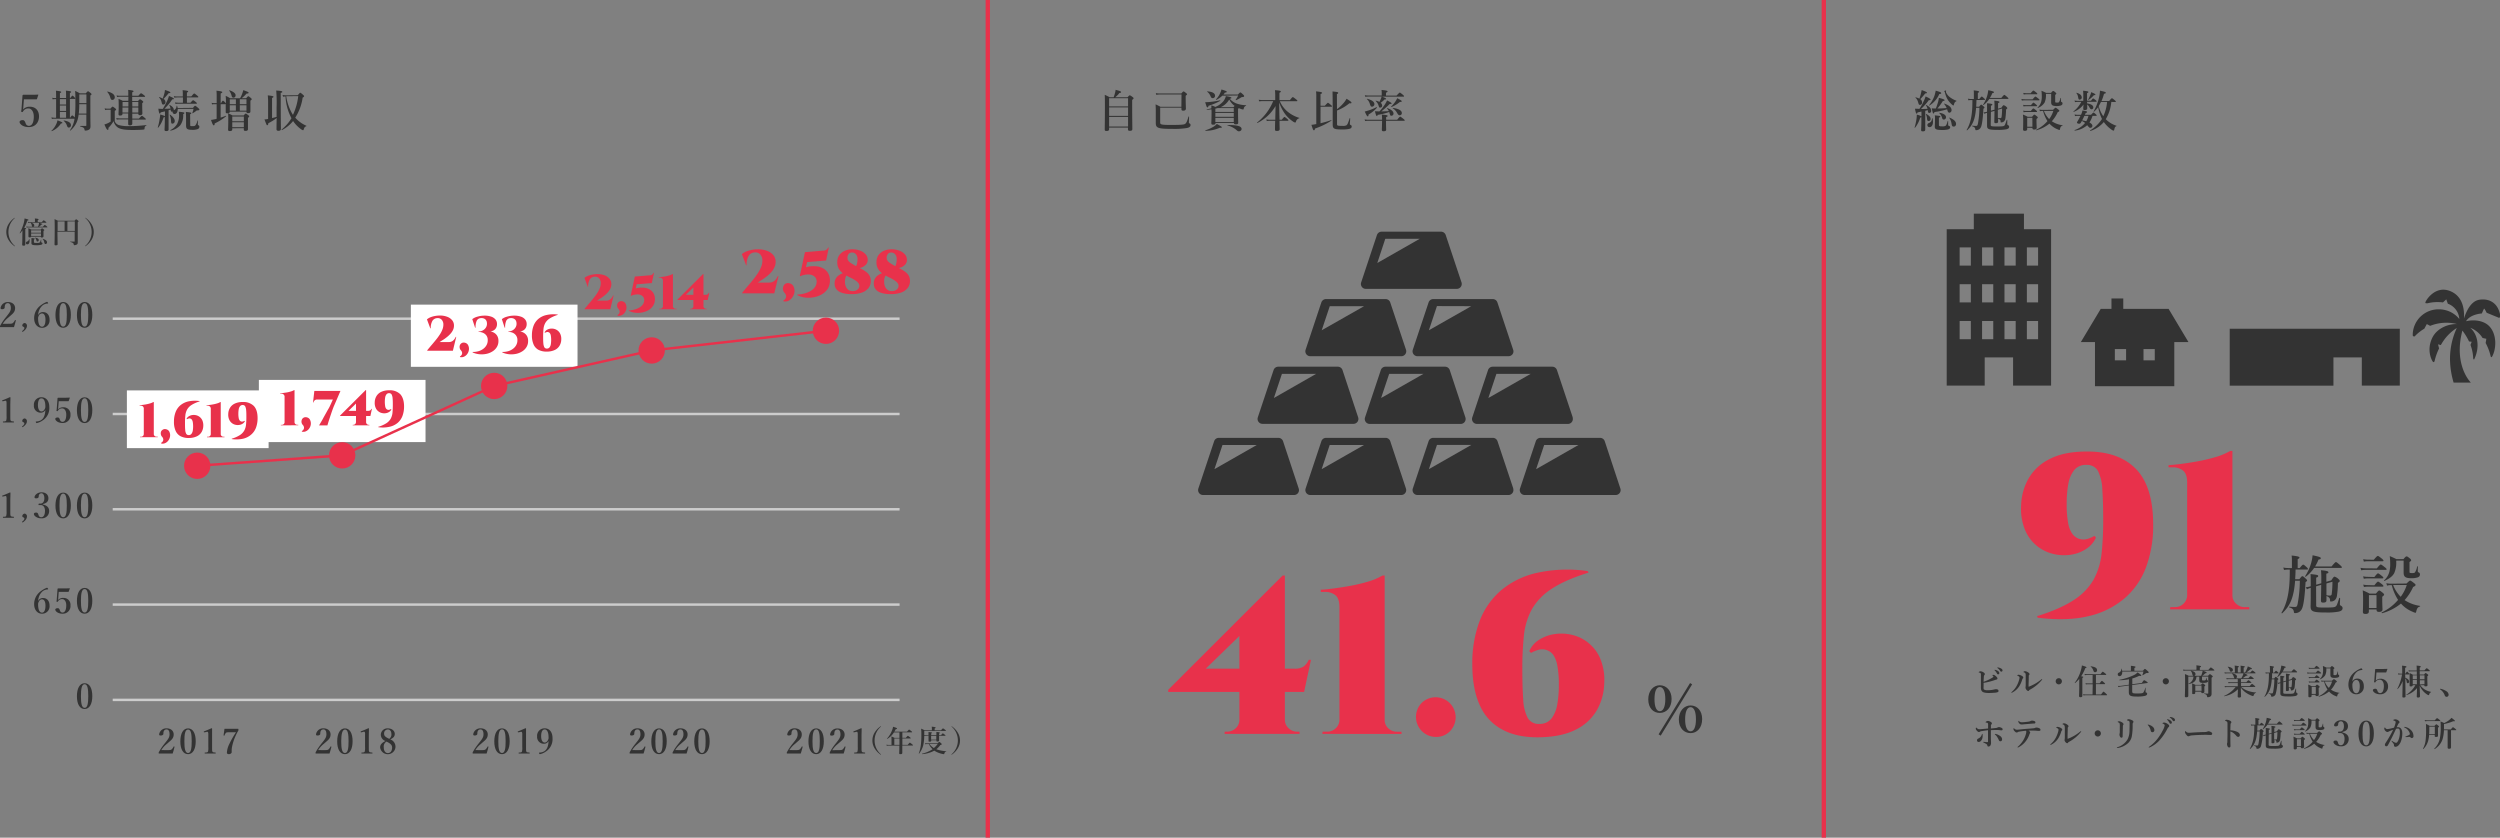 <svg xmlns="http://www.w3.org/2000/svg" viewBox="0 0 1014.33 339.86"><rect x="0" y="0" width="1014.33" height="339.86" fill="#808080" stroke="none"/><defs><style>.cls-1{fill:#333;}.cls-2{fill:#e8314b;}.cls-3,.cls-4,.cls-6{fill:none;stroke-miterlimit:10;}.cls-3,.cls-6{stroke:#e8314b;}.cls-3{stroke-width:1.76px;}.cls-4{stroke:#ccc;}.cls-5{fill:#fff;}</style></defs><g id="レイヤー_2" data-name="レイヤー 2"><g id="pc"><path class="cls-1" d="M678.22,283.56c0,3.57-2.13,5.7-4.78,5.7s-4.69-2-4.69-5.51,2.11-5.72,4.69-5.72S678.22,280.13,678.22,283.56Zm-6.94.11c0,3.14.8,4.89,2.16,4.89s2.23-1.75,2.23-4.89-.83-4.92-2.23-4.92S671.28,280.5,671.28,283.67Zm1.66,14.27,12.77-20.8.85.52-12.76,20.8Zm17.68-6.21c0,3.59-2.08,5.72-4.7,5.72s-4.76-2.06-4.76-5.54,2.15-5.69,4.76-5.69S690.62,288.3,690.62,291.73Zm-6.91.1c0,3.15.83,4.89,2.21,4.89s2.18-1.74,2.18-4.89-.81-4.91-2.18-4.91S683.71,288.69,683.71,291.83Z"/><path class="cls-2" d="M520.41,233.5l.81,6.66-32,31.14h36a6.27,6.27,0,0,0,3.78-.94A7,7,0,0,0,531,267.7h.9l-2.79,13.05H474v-.9Zm.9,58.5a4.58,4.58,0,0,0,1.48,3.42,4.83,4.83,0,0,0,3.47,1.44h1v.9H496.83l.09-.9h.9a5,5,0,0,0,3.56-1.39,4.59,4.59,0,0,0,1.48-3.47Zm-18.45-39.06,17.55-19.44h.9v64.17H502.86Z"/><path class="cls-2" d="M536.52,297.76l.09-.9h1.89a4.78,4.78,0,0,0,3.51-1.44,4.66,4.66,0,0,0,1.44-3.42V246.37q0-3.51-1.62-4.86a6.53,6.53,0,0,0-4.32-1.35h-1.62v-.9c1.26,0,3-.22,5.08-.49s4.43-.63,6.89-1.08A67.19,67.19,0,0,0,555,236a26.44,26.44,0,0,0,5.9-2.48h.9v58.59a4.47,4.47,0,0,0,1.48,3.38,4.91,4.91,0,0,0,3.47,1.39h1.89v.9Z"/><path class="cls-2" d="M582.6,299a8.12,8.12,0,0,1-5.72-13.86,8.12,8.12,0,0,1,11.48,11.48A7.75,7.75,0,0,1,582.6,299Z"/><path class="cls-2" d="M644.16,231.7l.36.63q-9.63,3-15.08,6.66a24.17,24.17,0,0,0-8,8.37,28.48,28.48,0,0,0-3.15,10.58,126.81,126.81,0,0,0-.63,13.36q0,7.47.36,12.47a17.84,17.84,0,0,0,1.8,7.47,5,5,0,0,0,4.68,2.47,6,6,0,0,0,5-2.2,12.94,12.94,0,0,0,2.34-5.76,43.65,43.65,0,0,0,.63-7.61,42.44,42.44,0,0,0-.59-8,11.49,11.49,0,0,0-1.57-4.27,5.3,5.3,0,0,0-2.34-1.94,5.54,5.54,0,0,0-3.78-.27,13,13,0,0,0-3,1.26l-.72-.72a10.3,10.3,0,0,1,4-4.63,16,16,0,0,1,6.26-2.3,18.4,18.4,0,0,1,7.11.32,16.54,16.54,0,0,1,11.43,9.63,22.53,22.53,0,0,1,1.62,9.94,23.1,23.1,0,0,1-3,11,20,20,0,0,1-8.55,7.88q-5.71,2.92-14.62,3.1t-14.94-3a20.28,20.28,0,0,1-9.27-9.77q-3.15-6.65-3.15-16.92a48.37,48.37,0,0,1,2.88-17.23,30.82,30.82,0,0,1,8.73-12.65,34.28,34.28,0,0,1,14.62-7.15A57.71,57.71,0,0,1,644.16,231.7Z"/><path class="cls-1" d="M9.46,43.49c0,.27-.08.56-.11.94a3.47,3.47,0,0,1,2.84-1.12c2.24,0,3.64,1.57,3.64,3.91s-1.42,4.34-4.12,4.34A5.22,5.22,0,0,1,9.17,51c-.6-.35-1.23-.94-1.23-1.53,0-.38.45-.74,1.3-.74.7,0,1,.84,1.17,1.33a1.37,1.37,0,0,0,1.3,1c1.4,0,2-1.62,2-3.76S12.68,44,11.56,44a2.45,2.45,0,0,0-2.27,1.31c-.1.18-.18.22-.48.09s-.25-.2-.22-.36a3.67,3.67,0,0,0,.11-.5l.43-5.75c0-.07,0-.12.11-.23a.29.29,0,0,1,.25-.11c.72,0,1.87,0,2.83,0,.74,0,1.87,0,3.06-.07.13,0,.18.07.16.14L15,40.16a.2.2,0,0,1-.18.13c-.72,0-1.17,0-1.82,0H9.71Z"/><path class="cls-1" d="M24.74,50.1A8.1,8.1,0,0,1,21,53.21c-.09,0-.21-.09-.14-.14a8.59,8.59,0,0,0,2-2.81,5.43,5.43,0,0,0,.45-1.44c1.55.58,2,.79,2,1S25.19,50.06,24.74,50.1Zm3.71-2.32c.54-.8.75-.94.88-.94s.32.14.83.65l.16.18a50.64,50.64,0,0,0,.27-6.21c0-2.2,0-3.42-.11-4.58a18.11,18.11,0,0,1,1.91,1H34.8c.63-.74.78-.85.92-.85s.33.11,1,.67c.3.25.41.38.41.52s0,.22-.47.52v2c0,9.45.06,9.9.06,10.37,0,.85-.16,1.22-.72,1.55a2.77,2.77,0,0,1-1.32.32c-.29,0-.34,0-.41-.47-.09-.61-.52-.9-1.71-1.18-.09,0-.09-.22,0-.22.77,0,1.53,0,2.14,0,.27,0,.33-.06.33-.29V46.5H31.9a13.92,13.92,0,0,1-.43,2.14A9.08,9.08,0,0,1,28.52,53c-.07,0-.22-.06-.16-.13a10.22,10.22,0,0,0,1.87-4.7H22a5,5,0,0,0-.94.11l-.19-.67a4.28,4.28,0,0,0,1.09.15h.8V40.21h-.47a4.85,4.85,0,0,0-.92.11l-.2-.66a4.63,4.63,0,0,0,1.08.14h.51v-1c0-.59,0-1.24-.07-2,2,.2,2.14.38,2.14.56s-.18.31-.52.41v2h2.5v-.9c0-.67,0-1.35-.07-2.09,1.94.18,2.12.34,2.12.51s-.18.32-.5.45v2h.2c.54-.77.75-.92.88-.92s.3.15.77.65a1.09,1.09,0,0,1,.31.5c0,.13-.06.18-.24.18H28.36v7.57Zm-4.14-7.57v2.2h2.5v-2.2Zm2.5,2.62h-2.5V45h2.5Zm-2.5,2.59v2.36h2.5V45.42Zm3.63,6.34c-.34,0-.61-.2-.81-.89a4,4,0,0,0-1.28-1.82c-.07,0,0-.17.11-.16,1.91.31,2.83.94,2.83,1.93A.9.9,0,0,1,27.94,51.76Zm4.22-9.47c0,1.26-.06,2.53-.2,3.79h3.1V42.29Zm2.9-4H32.17v3.55h2.89Z"/><path class="cls-1" d="M46.57,49.25a2.69,2.69,0,0,0,1.71,1.52,15.08,15.08,0,0,0,4.09.41,57.18,57.18,0,0,0,7-.45c.09,0,.09.16,0,.2a1.14,1.14,0,0,0-.71,1c0,.55-.09.61-.43.64-.95.13-3.1.17-4.43.17-2.93,0-4.72-.24-5.89-.94a4.31,4.31,0,0,1-1.83-2.65A13.08,13.08,0,0,1,44,51.86c0,.69,0,.83-.31.83S43,52,42.36,50.5a9.91,9.91,0,0,0,1.3-.47,8.43,8.43,0,0,0,1.24-.7V44.52H43.66a3.41,3.41,0,0,0-1,.14l-.2-.72a4.16,4.16,0,0,0,1.19.16h1.13c.63-.72.77-.82.92-.82s.32.1,1,.63c.3.25.41.37.41.52s0,.18-.54.57Zm-1-8.71c-.42,0-.63-.22-.88-1.12a5.32,5.32,0,0,0-1.16-2.1c-.07-.08.06-.18.15-.17,2.1.53,2.88,1.39,2.88,2.31A1,1,0,0,1,45.53,40.54Zm6.53-1.28h-3.6a5.13,5.13,0,0,0-1,.11l-.2-.67a4.84,4.84,0,0,0,1.15.15h3.6v-.6c0-1,0-1.11-.05-1.78,1.78.2,2.16.29,2.16.56s-.13.25-.52.43v1.39h2.52c.74-.89.95-1,1.08-1s.38.14,1.13.72c.35.27.49.41.49.54s0,.18-.23.18h-5V41H56c.53-.61.67-.72.81-.72s.35.11.94.58c.27.21.38.34.38.48s-.09.25-.43.53v.7c0,1.82.07,3.08.07,3.49s-.36.68-.92.68-.72-.19-.72-.55v-.08H53.67c0,.42,0,1.28,0,2h2.7c.89-1,1.1-1.1,1.23-1.1s.34.14,1.1.78c.32.26.47.43.47.55s-.06.18-.24.18H53.68c0,.74,0,1.3,0,1.66s-.32.68-.93.68S52,50.6,52,50.26s0-.95,0-1.82H48.48a6.91,6.91,0,0,0-1.1.11l-.2-.67a6,6,0,0,0,1.3.15H52c0-.65,0-1.3,0-2H49.69v.18c0,.45-.31.67-.92.67s-.69-.18-.69-.61.08-1,.08-3.15c0-1,0-2-.08-3a17.33,17.33,0,0,1,1.7.77h2.28Zm-2.37,2.12V43.2h2.36c0-.61,0-1.2,0-1.82Zm2.36,2.24H49.69v2.05h2.36Zm1.6-.42h2.43V41.38H53.65Zm2.43,2.47V43.62H53.67v2.05Z"/><path class="cls-1" d="M78.29,43.76c.6-.74.74-.84.88-.84s.33.1,1.21.86c.41.38.52.5.52.65s-.14.36-.74.36a.66.66,0,0,0-.57.2,8.37,8.37,0,0,1-1.41.95.1.1,0,0,1-.14-.13,7.21,7.21,0,0,0,.47-1.63H72.12v0c0,1.06-.4,2.07-1.3,2.07a.8.8,0,0,1-.79-.83,1.15,1.15,0,0,1,0-.18.51.51,0,0,1-.25.06c-.38,0-.47-.11-.54-.85l-.84.27v2.63c0,1.93,0,4.39,0,5.19,0,.45-.32.63-.92.63s-.72-.15-.72-.53.11-1.6.11-3.94v-1.3a.93.93,0,0,1-.5.22,12.62,12.62,0,0,1-2.16,4.16c-.06.07-.24,0-.2-.11a22,22,0,0,0,.77-3.44A12.34,12.34,0,0,0,65,46.44c1.39.42,1.82.58,1.93.74v-2c-.54.14-1.1.27-1.73.41-.11.34-.21.51-.38.51s-.39-.54-.57-2a18.2,18.2,0,0,0,1.83.07h0A31.1,31.1,0,0,0,67.78,41a10.77,10.77,0,0,0,.77-2.07c1.48.64,2,.93,2,1.11s-.16.29-.67.27a20.13,20.13,0,0,1-3.18,3.82c.73,0,1.45,0,2.17-.07h.33a4.33,4.33,0,0,0-.54-1.42c0-.08,0-.13.12-.09,1.14.59,1.73,1.26,1.73,2a1.15,1.15,0,0,1,0,.18,1.91,1.91,0,0,0,1.13-1.78.11.11,0,0,1,.2,0,3.71,3.71,0,0,1,.25.88ZM66.7,37.87a6.84,6.84,0,0,0,.21-1.37c1.5.47,2.22.8,2.22,1s-.22.31-.72.31a19.78,19.78,0,0,1-2.07,2.32,1.5,1.5,0,0,1,.79,1.29.89.89,0,0,1-.83,1c-.47,0-.52-.08-.77-1.08a3.61,3.61,0,0,0-1-1.8c-.06-.07,0-.18.08-.16A7.63,7.63,0,0,1,66,40,17.33,17.33,0,0,0,66.7,37.87ZM70,50.17c-.49,0-.56-.16-.63-1.35a6.45,6.45,0,0,0-.54-2.2c0-.07.09-.18.16-.12,1.33,1,1.91,1.78,1.91,2.63A1,1,0,0,1,70,50.17Zm4.34-3.87c0,.29,0,.56,0,.83a6.53,6.53,0,0,1-1.22,3.71A7.11,7.11,0,0,1,69.23,53c-.09,0-.21-.18-.14-.21a6.34,6.34,0,0,0,2.74-2.43,7.42,7.42,0,0,0,.81-3.86,10.79,10.79,0,0,0-.07-1.17c2,.22,2.23.29,2.23.53S74.67,46.16,74.33,46.3Zm1.51-4.63H77.3c.72-.86.94-1,1.06-1s.36.14,1.07.7c.3.25.45.41.45.54s-.06.18-.24.18H72.21a4.85,4.85,0,0,0-1,.11l-.2-.67a5.22,5.22,0,0,0,1.21.14h2V39.53h-2.4a6.68,6.68,0,0,0-1.08.11L70.5,39a5.78,5.78,0,0,0,1.27.15h2.4V38c0-.33,0-.79-.09-1.42,2.09.18,2.27.36,2.27.54s-.17.28-.51.45v1.53h1.8c.83-1,1-1.16,1.17-1.16s.36.15,1.16.8c.36.3.5.46.5.59s0,.18-.23.18h-4.4Zm1.33,9.08c0,.38.09.43.74.43s1,0,1.3-.25a4.86,4.86,0,0,0,.9-2c0-.09.2-.07.2,0,0,.51-.06,1.28-.06,1.51a.32.32,0,0,0,.22.36.69.69,0,0,1,.41.67,1,1,0,0,1-.64.9,6.09,6.09,0,0,1-2.22.31c-2,0-2.54-.35-2.54-1.75,0-.31,0-.61,0-1.95,0-1.18,0-2.37-.09-3.58,2,.24,2.21.27,2.21.52s-.14.29-.47.42Z"/><path class="cls-1" d="M93.23,45.31c0,.45-.27.67-1,.67-.44,0-.65-.15-.65-.49s0-1.4,0-3.37c0,.09-.07.15-.23.15H89.52v5.45c.74-.23,1.48-.48,2.13-.75.08,0,.16.16.08.21a21.4,21.4,0,0,1-4.62,2.9c0,.56-.15.78-.4.78s-.52-.49-1.1-2.2a13.86,13.86,0,0,0,1.52-.27c.25,0,.5-.13.77-.2V42.27H87a4.47,4.47,0,0,0-.95.11l-.2-.67a4,4,0,0,0,1.06.14h1V39a18.09,18.09,0,0,0-.09-2.2c2.14.22,2.36.42,2.36.62s-.15.28-.65.52v3.92h.16c.43-.83.65-1,.78-1s.32.14.86.68a1.2,1.2,0,0,1,.34.51v-.56a22.79,22.79,0,0,0-.11-2.61,13.74,13.74,0,0,1,1.84,1h4A11.42,11.42,0,0,0,98.27,38a11.06,11.06,0,0,0,.45-1.44c1.84.68,2.14.83,2.14,1.06s-.19.33-.81.34a14.43,14.43,0,0,1-2,1.89h1.83c.58-.7.72-.81.87-.81s.32.11,1,.69c.29.25.39.38.39.52s-.16.32-.54.59v.74c0,1.91,0,3.24,0,3.68s-.31.64-1,.64c-.41,0-.63-.16-.63-.59Zm1,6.73v.45c0,.49-.31.69-1,.69-.47,0-.69-.16-.69-.58,0-.59.08-1.33.08-3.89,0-.9,0-1.8-.08-2.72a10.14,10.14,0,0,1,1.82.87h4.49c.57-.67.71-.78.86-.78s.32.11,1,.63c.29.26.4.38.4.53s-.11.3-.5.55v.76c0,2,0,3.4,0,3.85s-.32.71-1,.71c-.47,0-.7-.15-.7-.56V52Zm.48-12.4c-.36,0-.57-.2-.72-.72a5.54,5.54,0,0,0-1-2.14.1.1,0,0,1,.12-.15c1.68.6,2.47,1.26,2.47,2A.9.9,0,0,1,94.72,39.64Zm1,2.65v-2H93.23v2ZM93.23,44.9H95.7V42.7H93.23Zm5.71,2.37h-4.7V49.2h4.7Zm0,2.34h-4.7v2h4.7ZM100,40.27H97.3v2H100Zm0,2.43H97.3v2.2H100Z"/><path class="cls-1" d="M113.91,40.12c0,9,.07,11.2.07,12.14,0,.52-.32.81-1,.81-.56,0-.79-.2-.79-.63,0-.59,0-2,.07-4.56A19.58,19.58,0,0,1,108.85,50c0,.55-.18.81-.41.81s-.25,0-1.14-2.36a6.37,6.37,0,0,0,1.19-.13l.29-.05V41.11a24.13,24.13,0,0,0-.14-2.41c2.12.2,2.32.38,2.32.56s-.18.34-.58.49V47.9c.61-.14,1.24-.3,1.84-.48,0-1.12,0-2.4,0-3.91a57,57,0,0,0-.15-6.79c2.2.18,2.45.25,2.45.52s-.05.22-.63.49Zm6.9-1.49c.74-.85.88-1,1-1s.33.1,1.1.79c.36.34.47.47.47.61s-.13.34-.59.58a20.3,20.3,0,0,1-3,8.13A12.7,12.7,0,0,0,124.26,51c.09,0,.06.21,0,.23-.54.16-.78.45-1,1.19-.12.34-.16.41-.32.41a1.59,1.59,0,0,1-.63-.29,12.76,12.76,0,0,1-3.39-3.44,14.14,14.14,0,0,1-4.53,3.68c-.07,0-.2-.16-.13-.22a17.72,17.72,0,0,0,4-4.59,20.69,20.69,0,0,1-2.41-8.86,7.63,7.63,0,0,0-1,.13l-.2-.7a9.76,9.76,0,0,0,1.58.14Zm-4.67.41a19.08,19.08,0,0,0,2.72,7.57A24.25,24.25,0,0,0,121,39Z"/><path class="cls-1" d="M450,51.76v.64c0,.51-.31.74-1,.74s-.77-.2-.77-.61c0-1.58.07-3.26.07-9.61,0-1.48,0-3-.07-4.45a18.38,18.38,0,0,1,2,1h1.62c.22-.61.42-1.24.56-1.8a5.56,5.56,0,0,0,.22-1.22c1.78.45,2.23.65,2.23.9s-.16.29-.67.38a10.45,10.45,0,0,1-1.73,1.74h5c.64-.68.78-.79.92-.79s.36.09,1.08.63c.35.25.47.43.47.58s-.09.28-.57.63v1.82c0,5.22.07,8.85.07,10,0,.52-.29.74-1,.74-.57,0-.77-.16-.77-.65v-.66Zm7.69-11.92H450v3.33h7.69Zm0,3.74H450V47h7.69Zm0,3.87H450v3.89h7.69Z"/><path class="cls-1" d="M479.38,38.34h-8.9a6.35,6.35,0,0,0-1.33.15l-.2-.72a7.47,7.47,0,0,0,1.51.16h8.83c.63-.72.77-.83.91-.83s.35.11,1,.63c.32.25.43.38.43.52s-.05.18-.56.61v.87c0,2.25.09,3.82.09,4.32s-.32.86-1.06.86c-.5,0-.75-.16-.75-.61v-.61h-8.63v6c0,.81.36,1,4.3,1,4.58,0,5.41-.13,5.87-.47s.8-1.06,1.3-2.88c0-.09.25-.07.25,0,0,.75-.07,1.87-.07,2.25s0,.38.23.47a.64.64,0,0,1,.44.68c0,.58-.42,1-1.52,1.21a31.56,31.56,0,0,1-5.9.34c-5.73,0-6.68-.33-6.68-2.38,0-.74,0-2.07,0-4,0-1.71,0-2.2-.09-3.57a20.57,20.57,0,0,1,2,1h8.47Z"/><path class="cls-1" d="M490.32,42.92c-.08.46-.18.64-.42.64s-.32-.1-.92-2.1a17.31,17.31,0,0,0,1.86-.09A31.35,31.35,0,0,0,495,40.7c.09,0,.16.2.09.23A24.09,24.09,0,0,1,490.32,42.92Zm4.53,8.93a14,14,0,0,1-5.74,1.22c-.09,0-.13-.22,0-.23a13.83,13.83,0,0,0,3.3-1.46,5.25,5.25,0,0,0,1.3-1.1c2,1.13,2,1.13,2,1.37S495.56,51.86,494.85,51.85Zm-3.35-7.48c-.57.08-1.17.15-1.81.2-.09,0-.15-.2-.06-.21a14.49,14.49,0,0,0,1.86-.42c0-.39,0-.79,0-1.19a14.84,14.84,0,0,1,1.62.63,8.28,8.28,0,0,0,3.22-2.27A5.29,5.29,0,0,0,497.37,39c1.59.24,2.25.45,2.25.69s-.19.27-.66.39a6.68,6.68,0,0,0,2.59,1.86,12,12,0,0,0,4,.74c.09,0,.06.18,0,.21a1.49,1.49,0,0,0-.94,1.33.26.26,0,0,1-.27.2,2.88,2.88,0,0,1-.77-.18c-.31-.11-.62-.23-.9-.36a2.16,2.16,0,0,1-.36.25V45c0,2.5.07,4.25.07,4.81s-.38.63-1.05.63c-.45,0-.68-.15-.68-.54h-7.47V50c0,.4-.33.59-.94.59s-.76-.16-.76-.59c0-.81.09-1.64.09-4.95Zm.54-4.55c-.41,0-.61-.16-.86-.74a4.47,4.47,0,0,0-1.39-1.87c-.07-.06,0-.15.08-.15,2.07.18,3.11.76,3.11,1.79A.92.92,0,0,1,492,39.82Zm1.07,5.6h7.47V43.85h-6.52l-.95.24Zm7.47.41h-7.47V47.4h7.47Zm0,2h-7.47v1.71h7.47Zm-4.65-9a9.45,9.45,0,0,1-2.41,1.68c-.07,0-.25-.11-.18-.16A8.68,8.68,0,0,0,495,37.93a8.35,8.35,0,0,0,.58-1.62c1.69.5,2.16.72,2.16.92s-.09.25-.8.37a3.87,3.87,0,0,1-.57.76h5.9c.67-.74.81-.85,1-.85s.3.11,1.06.81c.34.33.45.47.45.62,0,.32-.09.41-.76.45a1,1,0,0,0-.61.25,12.75,12.75,0,0,1-1.89,1c-.09,0-.21-.15-.16-.22a6.65,6.65,0,0,0,1-1.68Zm4.52,4.67a5.86,5.86,0,0,1,.47-.52,7.43,7.43,0,0,1-2.18-2.62,7.35,7.35,0,0,1-3.51,3.14Zm2.34,9.81a1.49,1.49,0,0,1-1.08-.52,8.89,8.89,0,0,0-3.65-1.89c-.09,0-.07-.18,0-.18,4.66,0,5.7.66,5.7,1.69A1,1,0,0,1,502.79,53.25Z"/><path class="cls-1" d="M517.43,48.59c0-1.86.09-3.71.09-5.57a17.38,17.38,0,0,1-7.37,6.88c-.09,0-.2-.12-.12-.18a21.53,21.53,0,0,0,6.55-8.7h-4.14a13.38,13.38,0,0,0-1.55.11l-.2-.66a11.38,11.38,0,0,0,1.71.14h5V39.08a20.65,20.65,0,0,0-.11-2.5c1.84.14,2.38.27,2.38.54s-.15.3-.56.52v3h4.23c.85-1.1,1.06-1.24,1.19-1.24s.36.14,1.29.86c.42.34.56.49.56.61s0,.18-.23.18h-6.88A11.41,11.41,0,0,0,522.07,45a13.4,13.4,0,0,0,5.06,2.81.09.09,0,0,1,0,.18,1.89,1.89,0,0,0-1.33,1.39c-.09.25-.18.34-.33.34a2.14,2.14,0,0,1-.81-.38,13.35,13.35,0,0,1-3.51-3.44A17.38,17.38,0,0,1,519,41.53c0,1.67.09,5.44.14,7.06h.92c.76-1,1-1.14,1.1-1.14s.34.15,1.11.8c.33.28.47.45.47.57s0,.18-.23.18h-3.37c0,1.64.06,2.85.06,3.39s-.4.73-1.1.73-.79-.16-.79-.61,0-1.74.07-3.51h-2.06a10.28,10.28,0,0,0-1.33.11l-.2-.67a7.24,7.24,0,0,0,1.43.15Z"/><path class="cls-1" d="M535.78,50a42.69,42.69,0,0,0,4.33-1.26c.09,0,.16.14.09.2a29.91,29.91,0,0,1-6.65,3.22c-.09.5-.21.7-.47.7s-.43-.36-1-2.23c.36,0,.73-.07,1.13-.14l.85-.15V39.24a13.07,13.07,0,0,0-.11-2.16c2.23.2,2.46.4,2.46.58s-.12.29-.63.52V42.9h1.75c.92-1,1.14-1.19,1.26-1.19s.34.14,1.15.83c.36.3.51.46.51.59s-.06.18-.24.18h-4.43Zm6.68-5.71a14.87,14.87,0,0,0,2.65-2.46,9.68,9.68,0,0,0,1.23-1.77c1.44.9,2,1.33,2,1.59s-.16.34-.86.25a17,17,0,0,1-5,2.93V50.3c0,.72.17.77,2.18.77a3.06,3.06,0,0,0,1.59-.21c.45-.26.77-1.07,1.33-2.85,0-.09.23-.07.23,0,0,.74-.14,2-.14,2.25a.36.36,0,0,0,.23.4c.4.19.53.34.53.66,0,.52-.35.85-1.12,1a13.31,13.31,0,0,1-2.75.21c-3.28,0-3.84-.29-3.84-2,0-.35,0-.69,0-2.06,0-3.78,0-7.56-.07-11.36,2,.2,2.29.27,2.29.56s-.09.32-.51.5Z"/><path class="cls-1" d="M562.35,49c0,1.89.06,3.19.06,3.64s-.4.61-1,.61-.75-.14-.75-.65.07-1.46.09-3.6h-5.57a9.74,9.74,0,0,0-1.31.11l-.2-.67a7.79,7.79,0,0,0,1.48.15h5.6v-.11a18.17,18.17,0,0,0-.09-2c2.1.22,2.34.29,2.34.56s-.09.23-.6.48v1.07h4.47c.9-1.12,1.12-1.26,1.24-1.26s.36.14,1.28.88c.41.32.56.49.56.61s-.06.18-.24.18Zm-7.11-2.52c0,.54-.07.72-.32.72s-.51-.45-1.19-1.94c.54-.15,1.06-.29,1.55-.45a18.45,18.45,0,0,0,3.22-1.34c.07,0,.23.15.18.22A13.33,13.33,0,0,1,555.24,46.48Zm5.49-7.27c1.26.48,1.66.7,1.66.91s0,.2-.63.22a9.72,9.72,0,0,1-1.58,1.37,1.46,1.46,0,0,1,.61,1.12.77.77,0,0,1-.74.84c-.43,0-.49-.07-.77-1a4,4,0,0,0-1.1-1.66.09.09,0,0,1,.07-.16,6.18,6.18,0,0,1,1.44.5c.16-.34.32-.68.47-1a7.4,7.4,0,0,0,.41-1.17h-5.36a8.8,8.8,0,0,0-1.26.1l-.2-.66a7.06,7.06,0,0,0,1.42.14h5.44V37.57a7.21,7.21,0,0,0-.09-1.07c2.23.2,2.45.4,2.45.6s-.2.36-.63.5v1.19h4.28c1-1.08,1.21-1.22,1.33-1.22s.35.14,1.19.84c.38.33.52.49.52.62s0,.18-.23.18Zm-4,4.07c-.49,0-.62-.17-.94-1.12a4.28,4.28,0,0,0-1.15-1.93.1.1,0,0,1,.09-.16c2,.58,2.9,1.26,2.9,2.2A1,1,0,0,1,556.74,43.28Zm6.77,1.8a5,5,0,0,0-.74-1.08c-.06-.08,0-.17.12-.13,1.53.5,2.51,1.33,2.51,2.18a.88.88,0,0,1-.85.92c-.41,0-.5-.13-.76-1.1a3.09,3.09,0,0,0-.14-.43,24.52,24.52,0,0,1-4.7,1.17c-.09.39-.14.48-.3.48s-.4-.3-.78-1.94c.81,0,1.24.05,1.84.05a22.65,22.65,0,0,0,2.3-3,11.68,11.68,0,0,0,.78-1.46c1.54.81,1.81,1,1.81,1.22s0,.2-.75.24a40,40,0,0,1-3.4,3C561.47,45.18,562.48,45.15,563.51,45.08ZM568,41.35a13.71,13.71,0,0,1-3.42,2.07c-.09,0-.24-.11-.16-.16a13.12,13.12,0,0,0,1.78-2.15,5.77,5.77,0,0,0,.68-1.27c1.39.72,1.84,1,1.84,1.24S568.57,41.37,568,41.35Zm-.09,5.42c-.45,0-.59-.15-1.1-1a4.78,4.78,0,0,0-1.71-1.8c-.07,0,0-.2.07-.18,2.42.36,3.6,1.06,3.6,2.11A.86.86,0,0,1,567.9,46.77Z"/><path class="cls-1" d="M931.38,231.07c0,1.3-.08,2.62-.16,3.92h1.72c.8-1.06,1-1.22,1.22-1.22s.47.16,1.35,1c.39.34.55.55.55.76s-.08.26-.63.67c-.28,5.46-.78,9.39-1.45,10.77a3.12,3.12,0,0,1-1,1.25,3,3,0,0,1-1.82.54c-.31,0-.41-.1-.44-.41-.15-1.07-.52-1.49-1.87-1.9-.13,0-.08-.31,0-.31,1.17.1,1.85.13,2.13.13.78,0,1-.13,1.23-1.17a53.78,53.78,0,0,0,.91-9.47H931.2c-.52,6.76-2,10.22-5.26,13.21-.1.08-.33-.13-.26-.23,2.37-4,3.36-8.87,3.36-16.75v-.75h-.68a11,11,0,0,0-1.66.15l-.29-1a9.1,9.1,0,0,0,1.93.21h1.56v-3.15c0-.41,0-1-.11-1.92,2.91.29,3.17.57,3.17.83s-.23.39-.72.65v3.59h.83c.93-1.17,1.25-1.38,1.43-1.38s.49.21,1.35,1c.34.31.55.54.55.73s-.08.26-.34.26Zm7.54-.65a14.88,14.88,0,0,1-3.38,3.56c-.11.08-.37-.08-.29-.18a19.27,19.27,0,0,0,2.39-5.15,16.51,16.51,0,0,0,.65-3.36c2.73.58,3.33.81,3.33,1.17s-.26.47-.93.58a17.13,17.13,0,0,1-1.38,2.78H946c1.28-1.56,1.59-1.77,1.77-1.77s.5.21,1.67,1.22c.52.47.72.71.72.89s-.07.26-.33.26Zm.83,15.08c0,.88.16,1,3.48,1s3.9-.11,4.35-.39.62-.63,1.53-3.46c0-.13.34-.08.34.05,0,.78-.08,1.87-.08,2.37a.61.61,0,0,0,.39.67c.52.32.7.58.7,1,0,.7-.46,1.17-1.66,1.43a24.66,24.66,0,0,1-5,.34c-5.35,0-6.32-.39-6.32-2.44,0-.65.06-1.3.06-4,0-1.19,0-2.36,0-3.56a6.28,6.28,0,0,0-1.53.6l-.5-.86a6.8,6.8,0,0,0,1.67-.29l.36-.1c0-1.64,0-3.28-.08-4.94,2.76.29,3.1.39,3.1.78s-.18.42-.81.68v2.86l2.08-.6v-1.85a31.5,31.5,0,0,0-.13-3.43c2.29.21,3,.42,3,.81s-.23.41-.83.59v3.28l2-.57c.8-1.22,1.06-1.51,1.35-1.51a4.17,4.17,0,0,1,1.79,1.2,1.06,1.06,0,0,1,.31.52c0,.26-.18.44-.75.8a37.56,37.56,0,0,1-.42,5.39,2.9,2.9,0,0,1-.83,1.61,2.37,2.37,0,0,1-1.58.57c-.34,0-.37-.05-.37-.7s-.52-1.15-1.45-1.54c0,.81,0,1.41,0,1.75,0,.67-.39.93-1.32.93-.71,0-.91-.18-.91-.86s.07-2.68.1-6.34l-2.08.6Zm4.16-8.77c0,.81,0,1.59,0,2.4v2.36a6.82,6.82,0,0,0,1.4.16.7.7,0,0,0,.75-.7,38,38,0,0,0,.29-4.92Z"/><path class="cls-1" d="M964.35,230.62c1.11-1.37,1.43-1.58,1.61-1.58s.52.21,1.66,1.12c.5.39.7.62.7.8s-.07.26-.33.26h-8.22a11.22,11.22,0,0,0-1.77.16l-.28-1a11.14,11.14,0,0,0,2.08.2Zm-3.23,16.67v.81c0,.67-.47,1-1.32,1s-1.1-.26-1.1-.88c0-.81.08-1.64.08-5a35.35,35.35,0,0,0-.15-3.69,22.15,22.15,0,0,1,2.75,1.3H964c.91-1.09,1.12-1.25,1.33-1.25s.47.16,1.4.91c.42.37.58.55.58.75s-.19.47-.76.86V243c0,2.24.1,3.77.1,4.27,0,.67-.46,1-1.4,1-.7,0-1-.23-1-.81v-.18Zm2-20.18c1.15-1.35,1.46-1.56,1.64-1.56s.52.21,1.62,1.1c.46.39.67.62.67.8s-.08.26-.34.26h-6.08a9.59,9.59,0,0,0-1.54.16l-.28-1a8.6,8.6,0,0,0,1.82.2Zm.24,7c1-1.27,1.3-1.48,1.48-1.48s.52.21,1.51,1c.44.37.65.6.65.78s-.08.26-.34.26h-6a9.07,9.07,0,0,0-1.59.16l-.28-1a8.47,8.47,0,0,0,1.87.21Zm0,3.36c1-1.28,1.3-1.49,1.48-1.49s.52.21,1.54,1c.44.37.65.6.65.78s-.08.26-.34.26h-6a9.7,9.7,0,0,0-1.56.16l-.29-1a8.31,8.31,0,0,0,1.85.21Zm.86,4h-3.07v5.22h3.07Zm12.17-4.71c1.06-1,1.27-1.2,1.48-1.2s.49.16,1.56,1c.5.39.65.57.65.78s-.28.54-1,.81a20.09,20.09,0,0,1-3.46,5.33,15.35,15.35,0,0,0,6.24,2.34.14.14,0,0,1,0,.26c-.88.26-1.22.75-1.51,2-.07.39-.18.55-.36.55a4.44,4.44,0,0,1-1-.37,12.54,12.54,0,0,1-4.84-3.38,20.87,20.87,0,0,1-7.67,3.93c-.12,0-.26-.29-.12-.34a20.09,20.09,0,0,0,6.62-5.07,20.26,20.26,0,0,1-2.57-6H970a5.54,5.54,0,0,0-1.5.21l-.29-1a8.72,8.72,0,0,0,1.9.21Zm4.58-5.1c0,.4.1.5.52.65a.84.84,0,0,1,.36.79c0,.54-.34,1-1,1.19a7.91,7.91,0,0,1-2.52.31c-2.29,0-3.1-.57-3.1-2.21,0-1,0-1.27,0-2.28v-2.66h-3v.5a10.23,10.23,0,0,1-.84,4.62c-.7,1.28-1.89,2.14-3.89,3.12-.11.06-.34-.1-.24-.18a7.14,7.14,0,0,0,2.21-3.61,12.56,12.56,0,0,0,.31-3.15,28.67,28.67,0,0,0-.18-3.12,29.52,29.52,0,0,1,2.7,1.23h2.86c.84-1,1-1.1,1.28-1.1s.47.11,1.33.83a1.45,1.45,0,0,1,.52.68c0,.26-.19.47-.68.75v4c0,.41.18.49,1,.49.63,0,1,0,1.23-.31a5.54,5.54,0,0,0,.85-2.32c0-.13.32-.13.32,0Zm-10,5.7a13.9,13.9,0,0,0,3.07,4.78,15.74,15.74,0,0,0,2.45-4.78Z"/><path class="cls-2" d="M826.83,250.64l-.36-.63q9.63-3,15.08-6.66a24.09,24.09,0,0,0,8-8.37,28.48,28.48,0,0,0,3.15-10.58,126.81,126.81,0,0,0,.63-13.36q0-7.47-.36-12.47a18.42,18.42,0,0,0-1.75-7.47,5,5,0,0,0-4.73-2.47,6,6,0,0,0-5,2.2,12.92,12.92,0,0,0-2.34,5.72,43.37,43.37,0,0,0-.63,7.65,42.37,42.37,0,0,0,.59,8,10.93,10.93,0,0,0,1.62,4.27,5.66,5.66,0,0,0,2.29,1.94,5.72,5.72,0,0,0,3.83.27,12.72,12.72,0,0,0,2.92-1.26l.63.72a10.79,10.79,0,0,1-4,4.59,15.21,15.21,0,0,1-6.21,2.34,18.4,18.4,0,0,1-7.11-.32,16.81,16.81,0,0,1-6.61-3.24,16.61,16.61,0,0,1-4.82-6.43,22.58,22.58,0,0,1-1.62-9.9,23.44,23.44,0,0,1,3-11,20,20,0,0,1,8.55-7.92q5.76-3,14.67-3.06,13.23-.18,20.3,7t7.06,22.68a48.37,48.37,0,0,1-2.88,17.23,30.76,30.76,0,0,1-8.73,12.65A34.29,34.29,0,0,1,847.35,250Q838.62,252.08,826.83,250.64Z"/><path class="cls-2" d="M880.47,247.22l.09-.9h1.89a4.78,4.78,0,0,0,3.51-1.44,4.67,4.67,0,0,0,1.44-3.42V195.83q0-3.51-1.62-4.86a6.53,6.53,0,0,0-4.32-1.35h-1.62v-.9c1.26-.06,2.95-.23,5.09-.5s4.42-.63,6.88-1.08a68,68,0,0,0,7.16-1.71,26.56,26.56,0,0,0,5.89-2.47h.9v58.59a4.46,4.46,0,0,0,1.49,3.37,4.89,4.89,0,0,0,3.46,1.4h1.89v.9Z"/><path class="cls-1" d="M778.76,44.19a22.69,22.69,0,0,0,1.71-3.06,14.22,14.22,0,0,0,.81-2c1.4.65,2,1,2,1.24s-.2.29-.7.27a23.72,23.72,0,0,1-3.19,3.58c.9,0,1.79,0,2.67-.09a4.51,4.51,0,0,0-.65-1.44c-.06-.07.07-.14.14-.1,1.39.75,2,1.45,2,2.34a.82.82,0,0,1-.74.91c-.41,0-.57-.25-.68-1.18v0c-.32.11-.67.22-1,.31v2.52c0,1.92,0,4.32,0,5.11,0,.49-.32.7-.93.7s-.74-.16-.74-.57.11-1.55.11-3.89V47.54a1.08,1.08,0,0,1-.47.18A12.42,12.42,0,0,1,777,51.83c0,.07-.21,0-.19-.11a23.31,23.31,0,0,0,.75-3.33,13.82,13.82,0,0,0,.15-1.87,6.26,6.26,0,0,1,1.89.7V45.27c-.44.09-1,.2-1.59.35-.11.36-.21.5-.38.5s-.36-.34-.66-2c.43,0,.63,0,.93,0Zm.68-6.53c.11-.42.18-.79.24-1.12,1.62.58,2.14.85,2.14,1.06s-.22.31-.72.31a19.7,19.7,0,0,1-2,2.32,1.51,1.51,0,0,1,.74,1.32.88.88,0,0,1-.79,1c-.47,0-.52-.08-.81-1.08a3.64,3.64,0,0,0-1.06-1.82c-.07-.07,0-.18.11-.16a7,7,0,0,1,1.47.54A17,17,0,0,0,779.44,37.66Zm3.1,11.45c-.43,0-.61-.16-.69-1a4.29,4.29,0,0,0-.48-1.8c-.06-.07,0-.12.13-.09,1.24.67,1.8,1.26,1.8,2A.79.79,0,0,1,782.54,49.11Zm1.73.27c0,1.21-.45,2.21-1.42,2.21a.83.83,0,0,1-.85-.84c0-.4.2-.65.7-.87.83-.34,1.1-.79,1.19-1.85,0-.09.18-.11.2,0A5.49,5.49,0,0,1,784.27,49.38Zm2.57-11.22a10.23,10.23,0,0,1-4,4.65c-.08,0-.22-.06-.17-.13A12,12,0,0,0,785,38.43c.15-.52.27-1.08.38-1.65,1.89.55,2.23.7,2.23,1S787.36,38.09,786.84,38.16ZM785.44,44a23.52,23.52,0,0,0,.86-2.51,10.23,10.23,0,0,0,.36-1.8c1.82.49,2.31.69,2.31.94s-.06.23-.72.39a19.35,19.35,0,0,1-2.2,3c1.26,0,2.52-.08,3.76-.17a5.54,5.54,0,0,0-1-1.65c-.06-.07,0-.2.09-.17,2,.71,2.91,1.59,2.91,2.65a1,1,0,0,1-.84,1.05c-.4,0-.63-.27-.79-.81-.06-.2-.11-.4-.17-.58a30.91,30.91,0,0,1-5.15,1.12c-.07.41-.21.59-.41.59s-.29-.29-.68-2.11a10.18,10.18,0,0,0,1.42.08Zm1.24,6.68c0,.5.2.59,1.35.59a2.68,2.68,0,0,0,1.3-.2c.3-.18.48-.48.9-1.94,0-.09.2-.08.2,0,0,.43,0,1,0,1.53,0,.23.06.28.24.36.39.16.57.27.57.66s-.27.67-.9.85a10.66,10.66,0,0,1-2.43.21c-2.27,0-2.9-.32-2.9-1.31,0-.58.08-1.12.08-3.53a7,7,0,0,0-.08-1.1c2.09.22,2.22.24,2.22.51s-.11.23-.56.43Zm2-2.17c-.4,0-.56-.16-.71-.68a3.7,3.7,0,0,0-1.15-1.91.08.08,0,0,1,.07-.14c1.68.23,2.67.92,2.67,1.78A.91.91,0,0,1,788.63,48.51Zm4.1-6c-.05.2-.11.27-.23.27a1.08,1.08,0,0,1-.51-.29,10.2,10.2,0,0,1-1.58-1.73,9.61,9.61,0,0,1-1.32-3.17.67.67,0,0,0-.25-.47c-.05-.07-.07-.1-.07-.14s.36-.25.63-.25a.14.14,0,0,1,.16.14c0,.06-.09.27-.09.34a1.08,1.08,0,0,0,.13.45,5.14,5.14,0,0,0,1.56,1.84,10,10,0,0,0,2.53,1.35c.08,0,.08.2,0,.23C793.15,41.35,793,41.6,792.73,42.54Zm-.14,8.84c-.51,0-.69-.24-.83-1.14a5.09,5.09,0,0,0-.94-2.36c-.05-.07.06-.16.15-.12,1.81.79,2.61,1.58,2.61,2.57A1,1,0,0,1,792.59,51.38Z"/><path class="cls-1" d="M801.91,40.59c0,.9-.06,1.82-.11,2.72H803c.56-.74.7-.85.84-.85s.33.11.94.67c.27.24.38.38.38.52s-.06.18-.43.47c-.2,3.78-.54,6.5-1,7.46a2.25,2.25,0,0,1-.7.86,2.1,2.1,0,0,1-1.27.38c-.21,0-.28-.07-.3-.29-.11-.74-.36-1-1.3-1.31-.09,0,0-.22,0-.22.81.07,1.28.09,1.47.09.54,0,.67-.09.85-.81a36.62,36.62,0,0,0,.63-6.55h-1.35c-.36,4.68-1.37,7.07-3.64,9.14-.07.06-.23-.09-.18-.16,1.64-2.79,2.33-6.14,2.33-11.6v-.52h-.47a7.6,7.6,0,0,0-1.15.11l-.2-.67a6.35,6.35,0,0,0,1.33.15h1.08V38c0-.29,0-.72-.07-1.33,2,.2,2.2.39,2.2.57s-.17.27-.51.45v2.49h.58c.65-.81.86-1,1-1s.34.15.93.69c.24.21.38.38.38.5s0,.18-.23.18Zm5.22-.45a10.2,10.2,0,0,1-2.34,2.47c-.07,0-.25,0-.2-.13a13.3,13.3,0,0,0,1.66-3.56,12.76,12.76,0,0,0,.45-2.32c1.89.39,2.3.55,2.3.81s-.18.32-.65.39a10.8,10.8,0,0,1-1,1.93H812c.88-1.08,1.1-1.23,1.22-1.23s.34.15,1.15.85c.36.32.51.49.51.61s-.06.18-.24.18Zm.57,10.45c0,.61.11.72,2.42.72s2.7-.08,3-.27.44-.44,1.07-2.4c0-.09.23,0,.23,0,0,.54,0,1.29,0,1.64a.41.41,0,0,0,.27.46c.36.22.48.4.48.72,0,.49-.32.81-1.15,1a16.74,16.74,0,0,1-3.44.24c-3.71,0-4.37-.27-4.37-1.69,0-.45,0-.9,0-2.78,0-.83,0-1.64,0-2.46a4.68,4.68,0,0,0-1.06.41l-.34-.59a5,5,0,0,0,1.15-.2l.25-.07c0-1.14,0-2.27,0-3.43,1.91.2,2.14.28,2.14.54s-.12.29-.56.47v2l1.45-.41V43.22a21.78,21.78,0,0,0-.09-2.38c1.58.15,2.1.29,2.1.56s-.16.29-.57.42v2.27l1.36-.4c.56-.85.74-1,.94-1a2.82,2.82,0,0,1,1.24.82c.13.15.22.27.22.36s-.13.31-.52.56a26.87,26.87,0,0,1-.29,3.73,2,2,0,0,1-.58,1.12,1.64,1.64,0,0,1-1.1.39c-.23,0-.25,0-.25-.48s-.36-.8-1-1.07c0,.56,0,1,0,1.21,0,.47-.27.65-.92.65-.48,0-.63-.13-.63-.6s.06-1.85.08-4.39l-1.45.41Zm2.89-6.07c0,.56,0,1.1,0,1.65v1.64a4.83,4.83,0,0,0,1,.11c.28,0,.46-.14.52-.49a27.26,27.26,0,0,0,.2-3.4Z"/><path class="cls-1" d="M824.73,40.29c.78-1,1-1.1,1.12-1.1s.36.14,1.15.77c.34.27.49.43.49.56s-.06.18-.24.18h-5.69a8.45,8.45,0,0,0-1.22.11l-.2-.67a7.41,7.41,0,0,0,1.44.15ZM822.5,51.83v.56c0,.46-.33.7-.92.7s-.76-.18-.76-.61.06-1.14.06-3.44a24.47,24.47,0,0,0-.11-2.56,16.54,16.54,0,0,1,1.91.9h1.8c.63-.76.77-.86.92-.86s.32.1,1,.63c.29.25.4.37.4.52s-.13.32-.53.59v.6c0,1.55.08,2.61.08,3s-.33.7-1,.7c-.48,0-.72-.16-.72-.56v-.12Zm1.39-14c.79-.94,1-1.08,1.13-1.08s.36.14,1.12.75c.32.27.46.43.46.56s-.05.18-.23.18h-4.21a6.57,6.57,0,0,0-1.07.11l-.19-.67a5.63,5.63,0,0,0,1.26.15Zm.16,4.82c.68-.88.9-1,1-1s.36.14,1,.72c.3.25.45.41.45.54s-.06.18-.24.18h-4.14a6.87,6.87,0,0,0-1.1.1l-.19-.66a5.87,5.87,0,0,0,1.29.14ZM824,45c.68-.88.9-1,1-1s.36.14,1.06.72c.3.25.45.41.45.54s-.06.18-.24.18h-4.14a5.71,5.71,0,0,0-1.08.11l-.2-.67a5.78,5.78,0,0,0,1.28.14Zm.59,2.79H822.5v3.62h2.12Zm8.43-3.25c.74-.72.88-.83,1-.83s.34.11,1.08.7c.34.27.45.4.45.54s-.2.38-.67.56a14.14,14.14,0,0,1-2.39,3.69,10.42,10.42,0,0,0,4.32,1.62.09.09,0,0,1,0,.18c-.61.18-.85.52-1,1.37-.05.27-.12.38-.25.38a2.83,2.83,0,0,1-.68-.26,8.59,8.59,0,0,1-3.35-2.34,14.54,14.54,0,0,1-5.31,2.72c-.09,0-.18-.2-.09-.23a14.09,14.09,0,0,0,4.59-3.51A14.09,14.09,0,0,1,828.94,45h-.28a4.4,4.4,0,0,0-1,.14l-.2-.7a6.2,6.2,0,0,0,1.32.15ZM836.22,41c0,.27.07.34.36.45a.56.56,0,0,1,.25.54c0,.38-.23.66-.72.83a5.65,5.65,0,0,1-1.75.21c-1.58,0-2.14-.39-2.14-1.53,0-.7,0-.88,0-1.58V38.09h-2.11v.34a7.35,7.35,0,0,1-.57,3.21,5.71,5.71,0,0,1-2.7,2.16c-.08,0-.24-.07-.17-.13a4.91,4.91,0,0,0,1.53-2.5,8.22,8.22,0,0,0,.22-2.18,20,20,0,0,0-.13-2.16,19.3,19.3,0,0,1,1.88.85h2c.57-.67.68-.76.88-.76s.32.07.92.58c.21.18.36.37.36.46s-.13.33-.47.53v2.79c0,.28.13.34.7.34s.67,0,.85-.22a3.81,3.81,0,0,0,.59-1.6c0-.09.22-.09.22,0ZM829.29,45a9.43,9.43,0,0,0,2.12,3.31A10.61,10.61,0,0,0,833.1,45Z"/><path class="cls-1" d="M846.85,42.45c0,.38,0,1.13,0,1.53s-.29.68-.92.68-.68-.11-.68-.65c0-.14,0-.7.12-1.62a9.05,9.05,0,0,1-4,3c-.09,0-.18-.13-.1-.18a11.39,11.39,0,0,0,3.18-3.88h-1.33a8.45,8.45,0,0,0-1.22.11l-.2-.66a7.22,7.22,0,0,0,1.37.14h2.19V38.52a13,13,0,0,0-.09-1.71c1.73.16,2.15.27,2.15.52s-.11.26-.53.44v3.11h1.61c.52-.77.73-.92.86-.92s.36.15,1,.65c.27.22.41.38.41.5s-.05.18-.23.18h-3.64v.65c1.71.31,2.52.83,2.52,1.66a.7.7,0,0,1-.7.74c-.32,0-.52-.16-.84-.72a3.63,3.63,0,0,0-1-1.3ZM849,47a10.33,10.33,0,0,1-1.24,2.7c.77.4,1.19.85,1.19,1.35a.78.78,0,0,1-.76.81c-.45,0-.5-.05-1.35-1.06A9,9,0,0,1,841.79,53c-.09,0-.14-.2,0-.24A9.15,9.15,0,0,0,846,49.87a10.54,10.54,0,0,0-1.32-.8l-.39.67a.75.75,0,0,1-.79.45c-.45,0-.8-.2-.8-.45a1,1,0,0,1,.17-.45A22.23,22.23,0,0,0,844.12,47h-1a7.21,7.21,0,0,0-1.21.11l-.19-.67a6.46,6.46,0,0,0,1.36.14h1.25l.09-.19a7.59,7.59,0,0,0,.5-1.57c1.82.34,1.87.36,1.87.61s-.12.27-.56.42c-.1.25-.21.5-.32.73h2.5c.65-.75.87-.9,1-.9s.35.15.9.63c.24.22.38.38.38.51s0,.18-.23.18Zm-5.13-6.57c-.47,0-.56-.13-.74-1.12a3.05,3.05,0,0,0-.68-1.53c-.06-.07,0-.14.09-.13,1.33.35,2.1,1,2.1,1.95A.79.79,0,0,1,843.9,40.38Zm.94,8.41a11.86,11.86,0,0,1,1.65.36,8.1,8.1,0,0,0,.9-2.2H845.7Zm4.71-10.18a9.27,9.27,0,0,1-2.16,1.87c-.07.06-.19,0-.14-.1a12.87,12.87,0,0,0,.85-1.8,6.39,6.39,0,0,0,.37-1.23c1.25.47,1.73.76,1.73,1S850.11,38.61,849.55,38.61Zm7.1,2.7a16.27,16.27,0,0,1-2.25,7A10.65,10.65,0,0,0,858.66,51a.11.11,0,0,1,0,.2c-.49.2-.62.41-.81,1.3-.13.45-.17.5-.36.5a2.52,2.52,0,0,1-.9-.49,12.86,12.86,0,0,1-3-3,11.94,11.94,0,0,1-5.45,3.62c-.09,0-.2-.16-.13-.22a14.75,14.75,0,0,0,4.83-4.64,17.63,17.63,0,0,1-1.54-4.84,10.81,10.81,0,0,1-1.69,1.9c-.07.06-.23-.05-.18-.12a20.24,20.24,0,0,0,2.29-6,13,13,0,0,0,.3-2.43c2,.45,2.36.56,2.36.83s-.16.33-.72.45a19.54,19.54,0,0,1-1,2.92h3.1c.79-1,1-1.12,1.13-1.12s.35.15,1.1.78c.33.28.47.45.47.57s0,.18-.23.18Zm-4.2,0a13.7,13.7,0,0,1-.92,1.68,12.93,12.93,0,0,0,1.88,4.12,17.18,17.18,0,0,0,1.53-5.8Z"/><path class="cls-1" d="M804.81,278.46a5.61,5.61,0,0,0,0,1,.6.6,0,0,0,.36.4,2.56,2.56,0,0,0,1.14.19,11.53,11.53,0,0,0,2.82-.31,2.75,2.75,0,0,1,.73-.12c.56,0,1,.26,1,.67s-.16.46-.43.57a4.38,4.38,0,0,1-1.27.21c-.79.06-1.53.1-2.2.1-1.54,0-2.46-.24-2.82-.71a1.84,1.84,0,0,1-.34-.65,4.68,4.68,0,0,1-.08-1.13c0-.86,0-1.74,0-2.61s0-1.54,0-2.25c0-.53,0-.65-.41-.84a2,2,0,0,0-.36-.14c-.1,0-.14-.07-.14-.13s.46-.36.75-.36a2.54,2.54,0,0,1,1.1.39c.49.28.64.49.64.74a.6.6,0,0,1-.21.48c-.11.11-.15.19-.18.66s-.09,1.23-.1,2a16.85,16.85,0,0,0,3.77-1.81c.14-.1.22-.16.22-.25a.66.66,0,0,0-.23-.37c-.14-.14-.21-.19-.21-.25s.13-.13.29-.13c.43,0,.64.09,1.22.61.38.35.57.64.56.88s-.16.38-.49.45a3.13,3.13,0,0,0-.51.15c-.75.27-1.47.48-2.17.66a22.84,22.84,0,0,1-2.46.5C804.83,277.42,804.81,278,804.81,278.46Zm5.86-6.18a1,1,0,0,1,.52.84.48.48,0,0,1-.47.49.49.49,0,0,1-.47-.32,5.46,5.46,0,0,0-.88-1.24c-.06-.05-.16-.12-.16-.18s.07-.1.17-.1a1.29,1.29,0,0,1,.32.06A2.48,2.48,0,0,1,810.67,272.28Zm1.3-1a.85.85,0,0,1,.51.71.47.47,0,0,1-.44.52.55.55,0,0,1-.52-.31,3.47,3.47,0,0,0-1-1.09s-.17-.11-.17-.17a.11.11,0,0,1,.12-.11,1.78,1.78,0,0,1,.36,0A3.22,3.22,0,0,1,812,271.3Z"/><path class="cls-1" d="M818.63,274.18c-.11,0-.18-.05-.18-.12s.26-.3.54-.3a3.3,3.3,0,0,1,1.49.55c.35.22.42.42.42.6a.43.43,0,0,1-.2.37,1,1,0,0,0-.23.47,11.22,11.22,0,0,1-1.15,2.61,7.26,7.26,0,0,1-2.83,2.6,1,1,0,0,1-.28.12c-.09,0-.13-.05-.13-.14s0-.1.14-.2a8.65,8.65,0,0,0,2-2.45,11.23,11.23,0,0,0,1-2.44,3.93,3.93,0,0,0,.17-1C819.33,274.56,819,274.34,818.63,274.18Zm3.19-.89a1.09,1.09,0,0,0-.64-.51c-.11,0-.17,0-.17-.15s.25-.31.59-.31a2.62,2.62,0,0,1,1.28.49c.25.15.56.39.56.72a.52.52,0,0,1-.2.39.45.45,0,0,0-.11.33c0,.94,0,1.8-.07,3.17v1c0,.12,0,.18.07.18a1,1,0,0,0,.33-.11,17.7,17.7,0,0,0,4.63-2.72c.16-.14.25-.22.35-.22s.14,0,.14.12-.06.13-.12.2a16.08,16.08,0,0,1-4.94,4,.65.65,0,0,0-.28.29.37.37,0,0,1-.32.2,1.14,1.14,0,0,1-.7-.45,1.55,1.55,0,0,1-.4-.84.93.93,0,0,1,0-.24,4.31,4.31,0,0,0,.07-.86c0-1.12,0-2.07,0-3.85A2.86,2.86,0,0,0,821.82,273.29Z"/><path class="cls-1" d="M836.58,276.42a1.26,1.26,0,1,1-1.26-1.26A1.25,1.25,0,0,1,836.58,276.42Z"/><path class="cls-1" d="M843.62,275.44a12.47,12.47,0,0,1-1.7,1.71c0,.05-.18-.07-.14-.12a15,15,0,0,0,2.46-4.89,13.71,13.71,0,0,0,.46-2.14c1.26.35,1.85.58,1.85.77s-.14.25-.48.32a17.45,17.45,0,0,1-1.68,3.3c.74.12.85.17.85.31s-.08.21-.37.34v7.25c0,.41-.24.59-.73.59-.32,0-.6-.11-.6-.5s.08-1.49.08-3.71Zm5.46,2.18h-1.89a5,5,0,0,0-.88.08l-.16-.52a4.72,4.72,0,0,0,1,.11h1.89v-3.43h-2.24a5.55,5.55,0,0,0-.9.09l-.15-.52a5.35,5.35,0,0,0,1.05.11h5.41c.67-.85.84-1,.94-1s.28.12,1,.68c.31.25.42.37.42.47s0,.14-.18.14h-4v3.43h1.5c.65-.87.82-1,.92-1s.27.11.9.68c.28.26.39.39.39.49s0,.14-.18.14h-3.53v4.2h2.08c.75-1,.91-1.14,1-1.14s.27.12,1,.79c.32.31.44.43.44.53s-.05.14-.19.14h-8.39a7.83,7.83,0,0,0-1,.08l-.16-.51a6.31,6.31,0,0,0,1.14.11h2.7Zm1-4.88c-.4,0-.54-.12-.8-.82a3,3,0,0,0-1.05-1.46s0-.14.07-.13c1.82.24,2.55.73,2.55,1.61A.79.79,0,0,1,850.13,272.74Z"/><path class="cls-1" d="M869.47,272.15c.57-.67.68-.75.8-.75s.25.08,1.08.82c.37.35.46.45.46.56s-.14.3-.6.3-.42,0-.59.12a7.93,7.93,0,0,1-1.26.76c-.06,0-.17,0-.14-.11a5.23,5.23,0,0,0,.43-1.38h-8.59c.06,1.11-.37,1.87-1.1,1.87a.7.7,0,0,1-.72-.74.66.66,0,0,1,.45-.68,1.56,1.56,0,0,0,1-1.55c0-.07.14-.09.16,0a5.23,5.23,0,0,1,.17.8h3.55v-.89c0-.47,0-.84,0-1.14,1.72.17,1.89.32,1.89.48s-.17.26-.47.39v1.16Zm-5.66,3.45a21.76,21.76,0,0,1-3.87.4c-.07,0-.07-.18,0-.19a23,23,0,0,0,5.82-1.89,4.71,4.71,0,0,0,1.52-1.11c1.18.76,1.5,1.07,1.5,1.28s-.14.21-.85.11a14.34,14.34,0,0,1-2.79,1.08v2.34l3.88-.54c.7-1,.81-1.1.92-1.1s.3.08,1,.54c.37.24.45.33.45.44s-.07.14-.17.15l-6.12.84v2.31c0,1.05.1,1.1,2.19,1.1,1.59,0,2.1-.1,2.36-.41a7.46,7.46,0,0,0,.79-1.88c0-.07.14-.07.14,0,0,.49-.06,1.11-.06,1.6,0,.17,0,.24.24.31a.51.51,0,0,1,.41.5c0,.42-.28.72-1,.88a14.17,14.17,0,0,1-3.23.26c-2.68,0-3.21-.44-3.21-1.81v-2.69l-3.35.46a6.35,6.35,0,0,0-.87.2l-.19-.49a8.46,8.46,0,0,0,1,0l3.4-.46Z"/><path class="cls-1" d="M880,276.42a1.26,1.26,0,1,1-1.26-1.26A1.25,1.25,0,0,1,880,276.42Z"/><path class="cls-1" d="M891.18,270.78a4.67,4.67,0,0,0-.07-.83c1.75.16,1.92.31,1.92.47s-.18.28-.49.39v1H896c.73-.84.9-1,1-1s.28.11,1,.65c.31.26.42.38.42.48s0,.14-.18.14H886.89a6.46,6.46,0,0,0-1,.09l-.15-.52a6.11,6.11,0,0,0,1.12.11h4.3Zm0,3.77c-.15,1.76-1,2.58-3.15,3-.07,0-.11-.11-.06-.16a3.29,3.29,0,0,0,2-2.88h-2.11v7.81c0,.35-.23.59-.8.59s-.59-.14-.59-.52c0-.84.09-1.68.09-5.07,0-1.27,0-2.55-.06-3.82a8,8,0,0,1,1.51.69h1.82c-.16-.09-.25-.3-.39-.86a2.42,2.42,0,0,0-.55-1.08.07.07,0,0,1,.06-.11c1.21.23,1.84.7,1.84,1.37a.73.73,0,0,1-.45.68h2.73a8.09,8.09,0,0,0,.45-1.27,5.88,5.88,0,0,0,.18-.81c1.47.54,1.58.59,1.58.8s-.12.24-.53.27a7.43,7.43,0,0,1-1.2,1h2.33c.54-.56.65-.65.76-.65s.27.09.81.52c.26.21.34.31.34.42s-.11.27-.48.48v1c0,4.26,0,5,0,5.53s-.16.95-.62,1.19a2.3,2.3,0,0,1-.95.21c-.16,0-.21,0-.23-.18-.15-.79-.26-.88-1.2-1.21-.07,0-.06-.18,0-.16a11.67,11.67,0,0,0,1.44.08c.17,0,.21,0,.21-.21v-6.68h-2.53v1.24c0,.29.11.34.71.34a1.46,1.46,0,0,0,.58-.07c.22-.11.32-.36.53-.95,0-.07.13-.07.13,0v.68c0,.14,0,.17.19.21a.42.42,0,0,1,.3.4c0,.26-.23.46-.68.57a4.34,4.34,0,0,1-1.2.13c-1.36,0-1.68-.24-1.68-1.19v-1.36Zm-.52,6.6c0,.33-.22.47-.72.47s-.49-.11-.49-.4,0-.8,0-2.13c0-.61,0-1.21-.07-1.81a7.85,7.85,0,0,1,1.38.59h2.23c.48-.52.59-.6.7-.6s.27.08.74.46c.23.18.31.28.31.39s-.1.21-.36.39v.38c0,1,0,1.64,0,1.85s-.24.5-.75.5c-.33,0-.49-.11-.49-.37v-.23H890.7Zm2.55-3H890.7v2.13h2.55Z"/><path class="cls-1" d="M909.35,278.76a8.57,8.57,0,0,0,2.29,1.38,11.74,11.74,0,0,0,3.68.81c.07,0,.07.13,0,.15-.52.2-.64.31-1,1.17a.23.23,0,0,1-.21.15,2.49,2.49,0,0,1-.66-.21,10.62,10.62,0,0,1-2.47-1.36,8.78,8.78,0,0,1-1.79-1.85c0,1.8.08,3.11.08,3.49s-.22.53-.82.53c-.38,0-.55-.15-.55-.46s.07-1.69.1-2.93a10.18,10.18,0,0,1-5.55,2.85c-.07,0-.14-.1-.07-.13a11.71,11.71,0,0,0,4.67-3.59h-3.31a6.35,6.35,0,0,0-1,.09l-.15-.52a5.64,5.64,0,0,0,1.08.11h4.27v-1.3h-2.75a7.83,7.83,0,0,0-1,.08l-.16-.51a6,6,0,0,0,1.11.11h2.79v-1.28h-3.48a6.58,6.58,0,0,0-1,.09l-.16-.52a6.19,6.19,0,0,0,1.12.11h2.3c-.18-.06-.28-.24-.39-.64a2.8,2.8,0,0,0-.7-1.21c-.06,0,0-.12.08-.11,1.26.2,1.91.63,1.91,1.27a.71.71,0,0,1-.49.69h2.25A8.69,8.69,0,0,0,910,274a6,6,0,0,0,.28-.89c1.13.44,1.6.66,1.6.83s-.1.21-.62.24a8.39,8.39,0,0,1-1.37,1h2.32c.66-.73.83-.84.93-.84s.28.11.89.59c.27.22.38.33.38.43s0,.14-.18.14h-5v1.28h2.18c.61-.68.77-.79.87-.79s.28.11.81.55c.24.2.36.32.36.42s0,.14-.19.14h-4v1.3h3.47c.72-.8.88-.91,1-.91s.27.11.91.63c.28.23.4.37.4.46s-.05.14-.19.14Zm-2.62-7.71a5,5,0,0,0-.07-1c1.59.16,1.74.27,1.74.44s-.11.19-.45.35v2h1.16v-1.75a5,5,0,0,0-.07-1c1.6.17,1.76.27,1.76.44s-.1.19-.47.35v2h.58a14.17,14.17,0,0,0,.78-1.57,6.42,6.42,0,0,0,.31-.94c1.23.52,1.67.74,1.67.91s-.1.25-.65.27a9.21,9.21,0,0,1-1.68,1.33H913c.63-.7.8-.82.9-.82s.28.12.87.56c.26.23.37.34.37.44s0,.14-.18.14H903.68a8.71,8.71,0,0,0-1,.08l-.15-.51a6.41,6.41,0,0,0,1.15.11h3.09Zm-1.5,1.49c-.32,0-.44-.12-.58-.54a2.78,2.78,0,0,0-.76-1.37c-.06-.05,0-.14.07-.13,1.32.22,2,.69,2,1.34A.72.72,0,0,1,905.23,272.54Z"/><path class="cls-1" d="M921.87,273.16c0,.7,0,1.42-.09,2.12h.93c.43-.58.54-.66.65-.66s.26.08.73.52c.21.18.3.29.3.4s0,.14-.34.37a21.22,21.22,0,0,1-.78,5.8,1.76,1.76,0,0,1-.55.67,1.65,1.65,0,0,1-1,.29c-.17,0-.22-.05-.24-.22-.08-.58-.28-.8-1-1-.07,0,0-.17,0-.17.63.05,1,.07,1.15.07.42,0,.52-.07.66-.63a28.71,28.71,0,0,0,.49-5.1h-1.05c-.28,3.64-1.07,5.5-2.83,7.11-.06.05-.18-.07-.14-.12,1.27-2.17,1.81-4.78,1.81-9v-.41h-.37a5.55,5.55,0,0,0-.9.09l-.15-.52a5.34,5.34,0,0,0,1,.11h.84v-1.7c0-.22,0-.56-.06-1,1.57.15,1.71.31,1.71.45s-.13.21-.39.35v1.93h.45c.5-.63.67-.74.77-.74s.26.11.73.53c.18.17.29.29.29.39s0,.14-.18.14Zm4.06-.35a8.12,8.12,0,0,1-1.82,1.92c-.06,0-.2,0-.16-.1a10.27,10.27,0,0,0,1.29-2.77,9.27,9.27,0,0,0,.35-1.81c1.47.31,1.8.44,1.8.63s-.14.25-.51.31a9.49,9.49,0,0,1-.74,1.5h3.58c.69-.84.86-.95,1-.95s.26.11.89.66c.28.25.4.37.4.47s-.05.14-.19.14Zm.45,8.13c0,.47.08.56,1.87.56s2.1-.06,2.34-.21.34-.34.83-1.87c0-.07.18,0,.18,0,0,.42,0,1,0,1.28a.32.32,0,0,0,.21.36c.28.17.38.31.38.56s-.25.63-.9.77a13.23,13.23,0,0,1-2.67.18c-2.89,0-3.41-.21-3.41-1.31,0-.35,0-.7,0-2.16,0-.65,0-1.28,0-1.92a4.12,4.12,0,0,0-.83.32l-.27-.46a3.85,3.85,0,0,0,.9-.15l.2-.06c0-.88,0-1.77-.05-2.66,1.49.15,1.67.21,1.67.42s-.1.22-.43.36v1.54l1.12-.32v-1a18,18,0,0,0-.07-1.85c1.23.11,1.64.22,1.64.43s-.13.23-.45.32v1.77l1.06-.31c.44-.66.58-.81.73-.81a2.24,2.24,0,0,1,1,.64.54.54,0,0,1,.17.28c0,.14-.1.24-.41.44a21.11,21.11,0,0,1-.22,2.9,1.59,1.59,0,0,1-.45.86,1.28,1.28,0,0,1-.86.31c-.18,0-.19,0-.19-.37s-.28-.62-.79-.83c0,.43,0,.76,0,.94,0,.36-.21.5-.72.5s-.49-.1-.49-.46,0-1.44.06-3.42l-1.12.32Zm2.24-4.73c0,.44,0,.86,0,1.29v1.28a4,4,0,0,0,.76.08c.22,0,.36-.11.4-.38a19.91,19.91,0,0,0,.16-2.64Z"/><path class="cls-1" d="M939.62,272.92c.6-.74.77-.85.87-.85s.28.11.89.6c.27.21.38.34.38.44s0,.14-.18.14h-4.43a5.86,5.86,0,0,0-.95.08l-.15-.52a5.34,5.34,0,0,0,1.12.11Zm-1.74,9v.44c0,.36-.25.54-.71.54s-.59-.14-.59-.47,0-.89,0-2.68a19,19,0,0,0-.08-2,14.24,14.24,0,0,1,1.48.7h1.4c.49-.59.6-.67.72-.67s.25.08.75.49c.23.2.31.29.31.41s-.1.25-.4.46v.46c0,1.21.05,2,.05,2.3s-.25.54-.75.54-.57-.12-.57-.43v-.1ZM939,271c.62-.73.79-.84.88-.84s.28.11.87.59c.25.21.37.34.37.43s-.05.14-.19.14h-3.27a4.54,4.54,0,0,0-.83.09l-.15-.52a4.65,4.65,0,0,0,1,.11Zm.13,3.76c.53-.69.7-.8.8-.8s.28.11.81.56c.24.19.35.32.35.42s0,.14-.18.14h-3.23a5.84,5.84,0,0,0-.85.08l-.15-.52a4.35,4.35,0,0,0,1,.12Zm0,1.8c.53-.68.7-.8.8-.8s.28.12.83.57c.24.19.35.32.35.42s0,.14-.18.14h-3.23a4.61,4.61,0,0,0-.84.08l-.15-.52a4.2,4.2,0,0,0,1,.11Zm.46,2.17h-1.65v2.82h1.65Zm6.56-2.53c.57-.56.69-.64.8-.64s.26.08.84.54c.27.21.35.31.35.42s-.15.3-.52.44a10.93,10.93,0,0,1-1.86,2.87,8.13,8.13,0,0,0,3.36,1.26c.07,0,.07.12,0,.14-.48.14-.66.4-.81,1.06,0,.21-.1.3-.2.3a2.52,2.52,0,0,1-.53-.2,6.78,6.78,0,0,1-2.61-1.82,11.25,11.25,0,0,1-4.13,2.11c-.07,0-.14-.15-.07-.18a10.77,10.77,0,0,0,3.57-2.73,10.87,10.87,0,0,1-1.38-3.25h-.23a3.24,3.24,0,0,0-.81.11l-.15-.54a5,5,0,0,0,1,.11Zm2.47-2.75c0,.21.05.27.28.35a.45.45,0,0,1,.19.42c0,.3-.18.52-.56.65a4.33,4.33,0,0,1-1.36.17c-1.23,0-1.66-.31-1.66-1.19,0-.55,0-.69,0-1.24v-1.43h-1.64v.27a5.48,5.48,0,0,1-.45,2.49,4.33,4.33,0,0,1-2.1,1.68s-.18,0-.12-.09a3.93,3.93,0,0,0,1.19-1.95,7,7,0,0,0,.16-1.69,15.36,15.36,0,0,0-.09-1.69c.7.3.82.34,1.45.66h1.54c.45-.52.54-.59.69-.59s.25.06.71.45a.74.74,0,0,1,.28.37c0,.14-.09.25-.36.4v2.17c0,.23.1.27.55.27s.52,0,.66-.17a3.12,3.12,0,0,0,.46-1.25c0-.07.17-.07.17,0Zm-5.4,3.07a7.37,7.37,0,0,0,1.66,2.58,8.51,8.51,0,0,0,1.31-2.58Z"/><path class="cls-1" d="M954.51,276.45a2.07,2.07,0,0,1,1.87-1.13c1.78,0,2.7,1.3,2.7,3.11a3,3,0,0,1-3.05,3.26c-1.87,0-3.21-1.51-3.21-3.93a6.46,6.46,0,0,1,2.84-5.3,9.36,9.36,0,0,1,2.34-1.3c.11,0,.18,0,.38.26s.11.42,0,.42a3.73,3.73,0,0,0-2.07.7,5.44,5.44,0,0,0-1.85,3.91Zm.1.58a1.79,1.79,0,0,0-.18.87c0,2.25.62,3.36,1.6,3.36s1.4-1.23,1.4-2.82c0-1.43-.41-2.57-1.45-2.57C955.37,275.87,954.91,276.31,954.61,277Z"/><path class="cls-1" d="M964,275.42c0,.21-.06.43-.09.72a3,3,0,0,1,5,2.18,3.08,3.08,0,0,1-3.2,3.37,4.16,4.16,0,0,1-2-.47c-.46-.27-.95-.73-.95-1.19,0-.3.35-.58,1-.58s.75.66.91,1a1.07,1.07,0,0,0,1,.77c1.09,0,1.54-1.26,1.54-2.93s-.79-2.52-1.66-2.52a1.9,1.9,0,0,0-1.76,1c-.08.14-.14.17-.38.07s-.2-.15-.17-.28a3.75,3.75,0,0,0,.09-.39l.33-4.47a.27.27,0,0,1,.09-.18.23.23,0,0,1,.19-.09c.56,0,1.46,0,2.2,0,.58,0,1.46,0,2.38-.06.1,0,.14.06.13.11l-.46,1.27a.14.14,0,0,1-.14.09l-1.42,0H964.2Z"/><path class="cls-1" d="M975.93,275c1,.38,1.52.9,1.52,1.54a.6.6,0,0,1-.52.67c-.27,0-.42-.17-.46-.5a2.62,2.62,0,0,0-.54-1.46c0,2.75.07,6.54.07,7.31,0,.31-.28.45-.74.45s-.54-.11-.54-.41c0-.71.09-3.65.11-6.31a8.48,8.48,0,0,1-2.05,3.29c0,.05-.15,0-.12-.09a20.74,20.74,0,0,0,1.93-5.85h-.51a7.41,7.41,0,0,0-1,.08l-.15-.51a5.34,5.34,0,0,0,1,.11h.72v-1.45a16,16,0,0,0-.07-1.79c1.52.16,1.78.21,1.78.45s-.15.27-.52.41v2.38h.16c.39-.72.56-.83.66-.83s.22.11.61.58a.93.93,0,0,1,.26.43c0,.1,0,.14-.19.14h-1.5Zm6.06,3a6.49,6.49,0,0,0,1.76,1.71,7.67,7.67,0,0,0,2.58,1c.07,0,0,.1,0,.14a1.38,1.38,0,0,0-.74.94c-.07.24-.1.26-.21.26a1.25,1.25,0,0,1-.55-.23,8.15,8.15,0,0,1-1.57-1.29,9.6,9.6,0,0,1-1.53-2.33c.06,1.84.14,3.7.14,4.27,0,.38-.25.54-.77.54-.36,0-.54-.13-.54-.44s.08-1.86.11-3.4A9.18,9.18,0,0,1,976.4,282c-.07,0-.13-.1-.07-.14A10.42,10.42,0,0,0,980,278h-1.09v0c0,.36-.24.5-.73.5s-.53-.1-.53-.43,0-1.29,0-3c0-.8,0-1.19,0-2a11.61,11.61,0,0,1,1.32.68h1.61v-1.37h-2.34a6.09,6.09,0,0,0-.88.08l-.16-.51a5.34,5.34,0,0,0,1,.11h2.34v-.41c0-.67,0-1-.07-1.6,1.44.12,1.71.21,1.71.44s-.11.22-.42.39V272h1.92c.65-.76.82-.87.92-.87s.28.11.87.6c.27.22.38.35.38.45s0,.14-.18.14h-3.91v1.37h1.76c.41-.53.52-.61.63-.61s.27.08.76.46c.22.18.31.28.31.39s-.11.27-.38.43V275c0,1.58.07,2.67.07,3s-.25.47-.73.47-.55-.11-.55-.36V278ZM980.6,274h-1.67v1.59h1.67Zm0,1.91h-1.67v1.71h1.67Zm3.09-.32V274h-1.87v1.59Zm0,2V276h-1.87v1.71Z"/><path class="cls-1" d="M990,279.58a.13.13,0,0,1,.13-.13,7.06,7.06,0,0,1,2.45,1,1.78,1.78,0,0,1,.9,1.41.82.82,0,0,1-.84.87.83.83,0,0,1-.74-.63,4.78,4.78,0,0,0-1.8-2.35S990,279.65,990,279.58Z"/><path class="cls-1" d="M809.88,295.36a1.68,1.68,0,0,0,.63-.21A1.26,1.26,0,0,1,811,295a2.49,2.49,0,0,1,1.16.35.62.62,0,0,1,.37.55.41.41,0,0,1-.41.43,4.1,4.1,0,0,1-.7-.07,8.72,8.72,0,0,0-.94-.08c-.53,0-1.51,0-2.72.07,0,1.09,0,2,0,2.62,0,1.4.07,2,.07,2.56a2.11,2.11,0,0,1-.19.89.92.92,0,0,1-.87.57c-.21,0-.37-.08-.44-.41a.79.79,0,0,0-.3-.53,7,7,0,0,0-1.08-.61c-.26-.12-.31-.16-.31-.26s.05-.07.14-.07a2.54,2.54,0,0,1,.34,0,10.52,10.52,0,0,0,1.27.11c.21,0,.21-.14.21-.32,0-.36,0-.82,0-1.85s0-1.8,0-2.68c-.85.1-1.58.21-2.63.38a1.65,1.65,0,0,0-.58.18.82.82,0,0,1-.5.17c-.2,0-.49-.13-.88-.62a1.12,1.12,0,0,1-.37-.77c0-.15.06-.4.16-.4s.21.14.42.32a1.07,1.07,0,0,0,.84.33l.57,0,3-.28V294a1,1,0,0,0-.06-.45.45.45,0,0,0-.36-.31l-.41-.08c-.14,0-.18-.06-.18-.13s.17-.28.42-.39a1.55,1.55,0,0,1,.64-.14,2.81,2.81,0,0,1,1.21.53.56.56,0,0,1,.28.49.67.67,0,0,1-.2.41c-.15.15-.18.21-.19.53s0,.62,0,1.12C808.47,295.5,809.17,295.44,809.88,295.36Zm-5.6,2.38c.1,0,.11.11.13.26a4.46,4.46,0,0,1-.12,1.57,2.53,2.53,0,0,1-.64,1.11,1.23,1.23,0,0,1-.83.36.62.62,0,0,1-.68-.66c0-.29.08-.51.56-.75a2.71,2.71,0,0,0,.85-.62,2.64,2.64,0,0,0,.56-1.05C804.15,297.82,804.2,297.74,804.28,297.74Zm5.09.17c0-.09,0-.12.16-.12l.2,0a4.74,4.74,0,0,1,1.79.84,1.74,1.74,0,0,1,.8,1.26c0,.49-.2.87-.67.87s-.56-.24-.73-.63a8.94,8.94,0,0,0-.73-1.32,3.46,3.46,0,0,0-.67-.72C809.42,298,809.37,298,809.37,297.91Z"/><path class="cls-1" d="M822.54,295.69c1.43-.11,1.93-.14,2.65-.22a2.24,2.24,0,0,0,.53-.16,1.59,1.59,0,0,1,.52-.12,2.73,2.73,0,0,1,1.33.38.61.61,0,0,1,.31.54.39.39,0,0,1-.33.42,4.12,4.12,0,0,1-.85,0,14.5,14.5,0,0,0-1.74-.1c-.47,0-1.26,0-1.89,0,.45.31.65.59.65.78a.48.48,0,0,1-.07.23,2.2,2.2,0,0,0-.29.63,9.34,9.34,0,0,1-1.52,2.76,8.67,8.67,0,0,1-2.86,2.37.62.62,0,0,1-.24.08c-.1,0-.14,0-.14-.14s.11-.17.35-.38a11.51,11.51,0,0,0,2.06-2.58,10.59,10.59,0,0,0,1-2.48,4.49,4.49,0,0,0,.12-.74.61.61,0,0,0-.15-.47c-1,.09-2,.22-2.68.35a1.67,1.67,0,0,0-.65.23.65.65,0,0,1-.42.13c-.26,0-.51-.14-.94-.63a1.24,1.24,0,0,1-.37-.77c0-.21.07-.34.16-.34s.12.09.21.16a1.49,1.49,0,0,0,.95.45c.34,0,.83-.05,1.23-.09C820.47,295.87,821.28,295.79,822.54,295.69Zm.9-3a1.37,1.37,0,0,0,.41-.15,1.71,1.71,0,0,1,.54-.16,2.58,2.58,0,0,1,1.2.28.49.49,0,0,1-.29.91c-.31,0-.67,0-1.12.06l-3.1.25a7.13,7.13,0,0,1-.73.06,1.2,1.2,0,0,1-1.12-.51,1,1,0,0,1-.32-.74c0-.12,0-.21.1-.21s.08.06.18.13a1.5,1.5,0,0,0,1.12.43c.28,0,.79,0,1.51-.11A16.3,16.3,0,0,0,823.44,292.72Z"/><path class="cls-1" d="M834.45,295.33c-.11,0-.18-.06-.18-.13s.26-.29.54-.29a3.31,3.31,0,0,1,1.49.54c.35.23.42.42.42.61a.42.42,0,0,1-.2.36,1,1,0,0,0-.23.48,11.33,11.33,0,0,1-1.15,2.6,7.36,7.36,0,0,1-2.83,2.61.87.87,0,0,1-.28.11c-.09,0-.13,0-.13-.14s0-.1.14-.2a8.38,8.38,0,0,0,2-2.45,11.23,11.23,0,0,0,1-2.44,3.93,3.93,0,0,0,.17-1C835.15,295.71,834.83,295.48,834.45,295.33Zm3.19-.9a1.08,1.08,0,0,0-.64-.5c-.11-.05-.17-.06-.17-.16s.25-.31.59-.31a2.49,2.49,0,0,1,1.27.5c.26.15.56.39.56.71a.48.48,0,0,1-.19.39.5.5,0,0,0-.11.34c0,.94-.05,1.79-.07,3.16v1c0,.13,0,.18.07.18a1,1,0,0,0,.33-.11,17.7,17.7,0,0,0,4.63-2.72c.16-.14.25-.22.35-.22s.14,0,.14.12-.06.13-.12.2a16.08,16.08,0,0,1-4.94,4.05.65.65,0,0,0-.28.29.37.37,0,0,1-.32.2,1.14,1.14,0,0,1-.7-.45,1.49,1.49,0,0,1-.4-.84.93.93,0,0,1,.05-.24,4.27,4.27,0,0,0,.07-.85c0-1.12,0-2.08,0-3.85A2.93,2.93,0,0,0,837.64,294.43Z"/><path class="cls-1" d="M852.4,297.57a1.26,1.26,0,1,1-1.26-1.26A1.26,1.26,0,0,1,852.4,297.57Z"/><path class="cls-1" d="M863.81,292.57a2,2,0,0,0-.69-.27c-.12,0-.15,0-.15-.1s.11-.18.22-.26a.72.72,0,0,1,.42-.13,3.38,3.38,0,0,1,1.21.3c.46.21.78.4.78.74a.57.57,0,0,1-.16.4c-.1.1-.16.28-.16.77a24.39,24.39,0,0,1-.35,4.82,5.17,5.17,0,0,1-1.4,2.57,8.17,8.17,0,0,1-4.19,2.06,2.1,2.1,0,0,1-.26,0c-.13,0-.19,0-.19-.13s.06-.11.2-.17a7.17,7.17,0,0,0,4.15-3.23,7.65,7.65,0,0,0,.75-3.1c0-.6.06-1.55.06-3.43C864.05,292.92,864,292.71,863.81,292.57Zm-3.77,1c-.07-.19-.26-.34-.68-.54-.12-.05-.16-.07-.16-.14s.06-.11.16-.15a1,1,0,0,1,.44-.11,2.58,2.58,0,0,1,1.06.38c.46.25.72.56.72.81a.65.65,0,0,1-.16.39.82.82,0,0,0-.1.48c0,1.1-.07,2.28-.09,4,0,.42-.16.61-.49.61s-.45-.19-.63-.51a1.78,1.78,0,0,1-.18-.78,1.47,1.47,0,0,1,.07-.41,2.87,2.87,0,0,0,.07-.64c0-.54,0-1.11,0-2.23A3.69,3.69,0,0,0,860,293.58Z"/><path class="cls-1" d="M871.4,294.11c0-.1.07-.13.16-.13a2.32,2.32,0,0,1,.68.2,3.46,3.46,0,0,1,1.38.88,1.66,1.66,0,0,1,.47,1.11.82.82,0,0,1-.77.92.69.69,0,0,1-.69-.57,4.55,4.55,0,0,0-1.12-2.27C871.44,294.19,871.4,294.17,871.4,294.11Zm4.76,6.29a12,12,0,0,1-3.64,2.7,1.69,1.69,0,0,1-.59.2.12.12,0,0,1-.13-.11c0-.1.06-.13.25-.27a15.53,15.53,0,0,0,3.07-2.86,20.51,20.51,0,0,0,2.22-3.42,7.34,7.34,0,0,0,.95-2.31.55.55,0,0,0-.27-.47,3.79,3.79,0,0,0-.47-.26c-.13-.05-.17-.07-.17-.16s.35-.28.66-.28a3,3,0,0,1,1.62.7c.38.29.46.49.46.67a.52.52,0,0,1-.24.46,2.58,2.58,0,0,0-.53.72A22.76,22.76,0,0,1,876.16,300.4Zm4.51-8.07a1,1,0,0,1,.52.84.48.48,0,0,1-.46.49.5.5,0,0,1-.48-.32,5.1,5.1,0,0,0-.88-1.23c-.06-.06-.16-.13-.16-.19s.07-.09.17-.09a1.42,1.42,0,0,1,.32.05A2.56,2.56,0,0,1,880.67,292.33Zm1.29-.95a.85.85,0,0,1,.5.71.47.47,0,0,1-.43.52.54.54,0,0,1-.52-.31,3.47,3.47,0,0,0-1-1.09c-.06,0-.17-.11-.17-.17a.11.11,0,0,1,.11-.11,1.8,1.8,0,0,1,.37,0A3.37,3.37,0,0,1,882,291.38Z"/><path class="cls-1" d="M897,298.21c-.43,0-1.39-.07-2.07-.07-1.11,0-3.52.06-5.24.21a4,4,0,0,0-1.39.27.61.61,0,0,1-.38.11c-.36,0-.68-.33-1.12-1a1.11,1.11,0,0,1-.26-.75c0-.23.08-.34.17-.34s.11.06.18.13a1.39,1.39,0,0,0,1.17.53c.38,0,.65,0,1.48-.07,1.73-.11,3.58-.2,5-.22a2.79,2.79,0,0,0,1.1-.2.93.93,0,0,1,.39-.11,1.61,1.61,0,0,1,.63.14c.53.22.9.43.9.78A.54.54,0,0,1,897,298.21Z"/><path class="cls-1" d="M907.46,296.83c.84.35,1.31.78,1.31,1.41a.7.7,0,0,1-.61.74,1,1,0,0,1-.77-.4,8.19,8.19,0,0,0-1-1,4.16,4.16,0,0,0-1.46-.79v2.43c0,.59,0,1.88.05,3.39,0,.54-.23.66-.51.66a.65.65,0,0,1-.59-.32,2.32,2.32,0,0,1-.31-1.11,1.46,1.46,0,0,1,.07-.4.59.59,0,0,0,.07-.24c0-.18,0-.58.06-3.14,0-1.33,0-2.52,0-3.84a6.91,6.91,0,0,0-.06-1.19.63.63,0,0,0-.29-.32,1.57,1.57,0,0,0-.49-.22c-.1,0-.14-.07-.14-.13s.09-.15.18-.21a.79.79,0,0,1,.39-.13,3.3,3.3,0,0,1,1.41.38c.38.17.56.39.56.66a.6.6,0,0,1-.23.45.39.39,0,0,0-.1.28c0,.39-.07,1.22-.07,2.52A7.6,7.6,0,0,1,907.46,296.83Z"/><path class="cls-1" d="M915.9,294.3c0,.7,0,1.42-.08,2.12h.92c.44-.57.55-.66.66-.66s.25.09.73.52c.21.18.29.29.29.41s0,.14-.33.36a21,21,0,0,1-.79,5.8,1.67,1.67,0,0,1-.54.67,1.59,1.59,0,0,1-1,.3c-.17,0-.23-.06-.24-.23-.09-.57-.28-.8-1-1-.07,0,0-.17,0-.17.63.06,1,.07,1.15.07.42,0,.52-.07.65-.63a28.38,28.38,0,0,0,.5-5.1H915.8c-.28,3.64-1.06,5.51-2.82,7.12-.06,0-.19-.07-.15-.13,1.28-2.17,1.81-4.77,1.81-9v-.41h-.36a5.45,5.45,0,0,0-.9.09l-.15-.52a4.63,4.63,0,0,0,1,.11h.84v-1.69c0-.23,0-.56-.05-1,1.57.16,1.71.31,1.71.45s-.13.21-.4.35V294h.45c.51-.63.68-.74.77-.74s.27.11.73.53c.18.17.3.3.3.4s-.05.13-.19.13ZM920,294a7.7,7.7,0,0,1-1.82,1.91c0,.05-.19,0-.15-.09a10.48,10.48,0,0,0,1.29-2.78,9.32,9.32,0,0,0,.35-1.8c1.47.3,1.79.43,1.79.63s-.14.25-.5.3a9.09,9.09,0,0,1-.74,1.5h3.58c.69-.84.86-.95,1-.95s.27.11.9.66c.28.25.39.38.39.47s0,.15-.18.15Zm.45,8.12c0,.48.09.56,1.88.56s2.1-.06,2.34-.21.34-.34.83-1.86c0-.07.18-.05.18,0,0,.42,0,1,0,1.28a.32.32,0,0,0,.21.36c.28.17.37.31.37.56s-.25.63-.89.77a13.17,13.17,0,0,1-2.68.19c-2.88,0-3.4-.21-3.4-1.32,0-.35,0-.7,0-2.16,0-.64,0-1.27,0-1.92a3.6,3.6,0,0,0-.82.33l-.27-.47a3.94,3.94,0,0,0,.9-.15l.19-.06c0-.88,0-1.76,0-2.66,1.49.16,1.67.21,1.67.42s-.1.23-.44.37v1.54l1.12-.33v-1a15.61,15.61,0,0,0-.07-1.85c1.24.11,1.64.23,1.64.44s-.12.22-.45.32V297l1.07-.31c.43-.65.57-.81.73-.81a2.26,2.26,0,0,1,1,.65.54.54,0,0,1,.17.28c0,.14-.1.23-.4.43a20.34,20.34,0,0,1-.23,2.9,1.55,1.55,0,0,1-.45.87,1.3,1.3,0,0,1-.85.31c-.18,0-.2,0-.2-.38s-.28-.62-.78-.83c0,.44,0,.76,0,.94,0,.36-.21.51-.71.51s-.49-.1-.49-.47,0-1.44,0-3.42l-1.12.33Zm2.24-4.72c0,.43,0,.85,0,1.29v1.27a3.56,3.56,0,0,0,.75.09.39.39,0,0,0,.41-.38A18.92,18.92,0,0,0,924,297Z"/><path class="cls-1" d="M933.66,294.07c.6-.75.77-.86.86-.86s.28.11.9.6c.27.21.38.34.38.44s0,.14-.18.14h-4.43a7.27,7.27,0,0,0-1,.08l-.16-.51a6.19,6.19,0,0,0,1.12.11Zm-1.74,9v.43c0,.36-.25.55-.72.55s-.58-.14-.58-.48,0-.88,0-2.67a19.05,19.05,0,0,0-.09-2,11.8,11.8,0,0,1,1.49.7h1.4c.49-.59.6-.68.71-.68s.26.09.76.49c.22.2.31.3.31.41s-.1.25-.41.46v.46c0,1.21.06,2,.06,2.3s-.25.55-.76.55-.56-.13-.56-.44v-.09ZM933,292.18c.61-.73.78-.84.88-.84s.28.11.87.58c.25.21.36.34.36.44s0,.14-.18.14h-3.28a5.36,5.36,0,0,0-.82.08l-.16-.52a4.2,4.2,0,0,0,1,.12Zm.12,3.75c.54-.69.7-.8.8-.8s.28.11.81.56c.24.2.35.32.35.42s0,.14-.18.14h-3.22a4.74,4.74,0,0,0-.85.09l-.16-.52a5,5,0,0,0,1,.11Zm0,1.81c.53-.69.7-.8.8-.8s.28.11.82.56c.24.19.35.32.35.42s0,.14-.18.14h-3.22a5.72,5.72,0,0,0-.84.08l-.15-.51a4.81,4.81,0,0,0,1,.11Zm.46,2.17h-1.65v2.81h1.65Zm6.56-2.54c.57-.56.68-.64.8-.64s.26.08.84.54c.26.21.35.31.35.42s-.16.3-.52.44a10.7,10.7,0,0,1-1.87,2.87,8.22,8.22,0,0,0,3.37,1.26c.07,0,.07.13,0,.14-.48.14-.66.41-.82,1.07,0,.21-.09.29-.19.29a2,2,0,0,1-.53-.2,6.6,6.6,0,0,1-2.61-1.82,11.26,11.26,0,0,1-4.13,2.12c-.07,0-.14-.16-.07-.18a10.77,10.77,0,0,0,3.57-2.74,10.9,10.9,0,0,1-1.39-3.25h-.22a2.89,2.89,0,0,0-.81.12l-.16-.55a5.17,5.17,0,0,0,1,.11Zm2.46-2.74c0,.21.06.26.28.35a.44.44,0,0,1,.2.42c0,.29-.18.52-.56.64a4.33,4.33,0,0,1-1.36.17c-1.23,0-1.67-.31-1.67-1.19,0-.55,0-.69,0-1.23v-1.43h-1.64v.26a5.67,5.67,0,0,1-.45,2.5,4.39,4.39,0,0,1-2.1,1.68c-.06,0-.18-.06-.13-.1a3.79,3.79,0,0,0,1.19-1.95,6.42,6.42,0,0,0,.17-1.69,15.43,15.43,0,0,0-.1-1.68,13.11,13.11,0,0,1,1.46.66h1.54c.45-.52.53-.59.69-.59s.25.05.71.45a.73.73,0,0,1,.28.36c0,.14-.1.25-.36.41v2.17c0,.22.1.26.54.26s.52,0,.66-.16a3,3,0,0,0,.46-1.25c0-.07.17-.07.17,0Zm-5.39,3.06a7.4,7.4,0,0,0,1.65,2.58,8.43,8.43,0,0,0,1.32-2.58Z"/><path class="cls-1" d="M950.37,297.19c1.65.34,2.58,1.23,2.58,2.61a2.92,2.92,0,0,1-3.21,3,3.66,3.66,0,0,1-2.06-.55c-.45-.28-.91-.73-.91-1.18s.37-.6,1-.6.73.67.9,1.07a1.06,1.06,0,0,0,1.06.82c1,0,1.53-1,1.53-2.65,0-1-.44-2.38-1.84-2.28l-.63,0c-.12,0-.19,0-.14-.28s.11-.32.27-.32.36,0,.53,0c.77,0,1.56-.61,1.56-2.18,0-1.07-.41-2-1.18-2a1.09,1.09,0,0,0-1.05.63,1.69,1.69,0,0,0-.11.7c0,.46-.45.73-1,.73-.44,0-.65-.14-.65-.45,0-.8,1.09-2.05,2.86-2.05,1.6,0,2.77.88,2.77,2.41s-1.05,2.06-2.24,2.34Z"/><path class="cls-1" d="M963.15,297.58c0,3.22-1.16,5.26-3.11,5.26s-3.13-1.94-3.13-5.17,1.15-5.3,3.13-5.3S963.15,294.39,963.15,297.58Zm-4.6.05c0,2.91.29,4.77,1.49,4.77s1.48-1.86,1.48-4.77-.28-4.82-1.48-4.82S958.55,294.7,958.55,297.63Z"/><path class="cls-1" d="M973.09,295.06c.91,0,1.6,1,1.6,2.44a9.26,9.26,0,0,1-.52,3.18,4.52,4.52,0,0,1-.82,1.5A2,2,0,0,1,972,303c-.42,0-.7-.18-.68-.63a1.17,1.17,0,0,0-.28-.75,8.79,8.79,0,0,0-.61-.75c-.07-.09-.09-.13-.09-.17a.1.1,0,0,1,.11-.11.33.33,0,0,1,.18.08,6.09,6.09,0,0,0,.95.55,1.64,1.64,0,0,0,.54.15.61.61,0,0,0,.53-.25,5.16,5.16,0,0,0,.73-1.6,8.53,8.53,0,0,0,.33-2.22c0-1.32-.19-1.71-.82-1.71a3.5,3.5,0,0,0-.73.11c-.63,1.33-1.39,3-2,4.17s-1,2-1.38,2.61a.69.69,0,0,1-.62.31.56.56,0,0,1-.53-.56,1.34,1.34,0,0,1,.26-.76,44.51,44.51,0,0,0,3.1-5.41c-.55.21-1.08.42-1.53.62a2.07,2.07,0,0,0-.4.2.6.6,0,0,1-.37.12,1.16,1.16,0,0,1-.78-.38,1.56,1.56,0,0,1-.53-.95c0-.29.08-.5.21-.5s.12.07.18.15a1.06,1.06,0,0,0,.71.49,5.52,5.52,0,0,0,1.21-.17c.51-.09,1.05-.25,1.62-.39A8.16,8.16,0,0,0,972,293a.42.42,0,0,0-.21-.41,3.38,3.38,0,0,0-.55-.23c-.11-.05-.21-.06-.21-.14s.1-.21.24-.26a2.33,2.33,0,0,1,.69-.11,2.29,2.29,0,0,1,1.47.8.54.54,0,0,1-.2.84,1.06,1.06,0,0,0-.29.44c-.13.29-.32.68-.53,1.14A4.79,4.79,0,0,1,973.09,295.06Zm3.41,4-.42,0c-.13,0-.16-.05-.16-.1s0-.07.13-.13c1.23-.49,1.7-.75,1.7-1a2.32,2.32,0,0,0-.43-1.15,3.39,3.39,0,0,0-1.61-1.43c-.14-.05-.25-.11-.25-.19s.07-.14.21-.14h.1a4.35,4.35,0,0,1,2.27,1.16,3.33,3.33,0,0,1,1.18,2.6.68.68,0,0,1-.59.77.69.69,0,0,1-.58-.23.62.62,0,0,0-.47-.25C977.09,299,976.78,299.05,976.5,299.07Z"/><path class="cls-1" d="M985.57,298.17a13,13,0,0,1-.4,2.45,7.84,7.84,0,0,1-1.9,3.27c0,.05-.21-.09-.18-.14a9.29,9.29,0,0,0,1.06-3.44,33.85,33.85,0,0,0,.18-4.72c0-.81,0-1.17-.05-1.87a13,13,0,0,1,1.48.78h2c.51-.54.63-.63.74-.63s.25.09.77.53c.22.2.31.3.31.41s-.09.22-.41.43v.68c0,1.35,0,2.17,0,2.56s-.25.53-.74.53-.59-.12-.59-.46v-.38Zm2.31-5.92c.66-.76.82-.87.92-.87s.28.11.91.6c.28.24.39.35.39.45s0,.14-.18.14h-5a7.83,7.83,0,0,0-1,.08l-.15-.52a5.33,5.33,0,0,0,1.11.12Zm0,2.57h-2.23v.45c0,1,0,1.84-.07,2.58h2.3Zm3.7,1.45A14.49,14.49,0,0,1,991,300a7.45,7.45,0,0,1-3.19,3.94c-.06,0-.2-.1-.16-.16a8.17,8.17,0,0,0,2.24-4,21.62,21.62,0,0,0,.39-4.74c0-.88,0-1.44-.09-2.31a10.48,10.48,0,0,1,1.47.63A8.25,8.25,0,0,0,994,291.9c.23-.21.47-.44.67-.66,1.27,1,1.36,1.1,1.36,1.26s-.1.19-.66.12a17.8,17.8,0,0,1-3.77,1.14v.64c0,.55,0,1.07,0,1.54h2.8c.59-.77.76-.88.86-.88s.28.11.92.62c.28.24.4.35.4.45s-.05.14-.19.14h-1.93v2.35c0,1.69,0,3.82,0,4.52,0,.49-.19.66-.8.66-.4,0-.57-.15-.57-.5s0-1.29,0-3.25v-3.78Z"/><line class="cls-3" x1="739.98" y1="339.86" x2="739.98"/><line class="cls-3" x1="400.78" y1="339.86" x2="400.78"/><line class="cls-4" x1="45.73" y1="283.97" x2="364.99" y2="283.97"/><path class="cls-1" d="M37.45,282.42c0,3.22-1.16,5.25-3.11,5.25s-3.13-1.93-3.13-5.17,1.14-5.29,3.13-5.29S37.45,279.22,37.45,282.42Zm-4.61,0c0,2.91.3,4.78,1.5,4.78s1.47-1.87,1.47-4.78-.28-4.82-1.47-4.82S32.84,279.53,32.84,282.46Z"/><line class="cls-4" x1="45.73" y1="245.3" x2="364.99" y2="245.3"/><path class="cls-1" d="M15.54,243.76a2.06,2.06,0,0,1,1.86-1.13c1.78,0,2.71,1.3,2.71,3.11A3,3,0,0,1,17.05,249c-1.86,0-3.2-1.51-3.2-3.94a6.43,6.43,0,0,1,2.84-5.29,9.19,9.19,0,0,1,2.34-1.3c.11,0,.18,0,.38.26s.11.42,0,.42a3.7,3.7,0,0,0-2.07.7,5.44,5.44,0,0,0-1.85,3.91Zm.1.58a1.78,1.78,0,0,0-.18.86c0,2.26.61,3.37,1.59,3.37s1.4-1.24,1.4-2.82c0-1.43-.4-2.58-1.44-2.58C16.4,243.17,15.93,243.62,15.64,244.34Z"/><path class="cls-1" d="M23.63,242.73c0,.21-.05.43-.08.72a2.73,2.73,0,0,1,2.21-.86,2.75,2.75,0,0,1,2.83,3A3.09,3.09,0,0,1,25.38,249a4,4,0,0,1-2-.48c-.46-.26-.95-.72-.95-1.19,0-.29.35-.57,1-.57s.76.66.91,1a1.07,1.07,0,0,0,1,.77c1.1,0,1.54-1.26,1.54-2.93s-.78-2.52-1.65-2.52a1.88,1.88,0,0,0-1.76,1c-.09.14-.14.17-.38.07s-.2-.15-.17-.28a2.45,2.45,0,0,0,.08-.39l.34-4.47a.24.24,0,0,1,.08-.18.25.25,0,0,1,.2-.09c.56,0,1.46,0,2.2,0,.57,0,1.46,0,2.38-.06.1,0,.14.06.13.11l-.47,1.26a.14.14,0,0,1-.14.1c-.56,0-.91,0-1.41,0H23.83Z"/><path class="cls-1" d="M37.45,243.75c0,3.22-1.16,5.25-3.11,5.25s-3.13-1.93-3.13-5.17,1.14-5.29,3.13-5.29S37.45,240.55,37.45,243.75Zm-4.61,0c0,2.91.3,4.78,1.5,4.78s1.47-1.87,1.47-4.78S35.53,239,34.34,239,32.84,240.86,32.84,243.79Z"/><line class="cls-4" x1="45.73" y1="167.97" x2="364.99" y2="167.97"/><path class="cls-1" d="M1.13,162.8c-.14,0-.19,0-.23-.16s-.05-.19.12-.25c.81-.29,2.05-.81,3-1.26.09,0,.22.07.22.17,0,1.12-.06,2-.06,3.09v4.39c0,1.38,0,1.57.16,1.86s.6.31,1.19.36c.1,0,.13.06.13.21s0,.2-.13.2c-.65,0-1.42,0-2.07,0s-1.47,0-2.13,0c-.12,0-.14,0-.14-.2s0-.19.14-.21c.58,0,1.05-.05,1.19-.36a5.6,5.6,0,0,0,.14-1.86v-5a2.44,2.44,0,0,0-.14-1.08c-.1-.15-.4-.16-.83,0Z"/><path class="cls-1" d="M9.27,173.27c-.06.06-.16.06-.25-.05S8.93,173,9,173c.58-.42.88-.84.88-1.24,0-.19-.21-.36-.36-.44s-.5-.17-.5-.55a1.08,1.08,0,0,1,1-1,1.1,1.1,0,0,1,.9,1.14C10.92,171.45,10.68,172.29,9.27,173.27Z"/><path class="cls-1" d="M18.34,166.44a2.08,2.08,0,0,1-1.85,1,2.73,2.73,0,0,1-2.74-3,3,3,0,0,1,3.08-3.26c2,0,3.18,1.61,3.18,4a5.93,5.93,0,0,1-2.8,5.47,6.69,6.69,0,0,1-2.27,1c-.13,0-.23,0-.34-.26s-.1-.37.07-.38a4,4,0,0,0,1.93-.51c1.1-.65,1.66-1.89,1.81-4.07Zm-2.95-2.06c0,1.4.46,2.56,1.44,2.56.59,0,1.05-.36,1.44-1.23a1.82,1.82,0,0,0,.13-.9c0-1.86-.52-3.18-1.57-3.18S15.39,162.85,15.39,164.38Z"/><path class="cls-1" d="M23.63,165.39c0,.21-.05.43-.08.73a2.7,2.7,0,0,1,2.21-.87,2.76,2.76,0,0,1,2.83,3,3.09,3.09,0,0,1-3.21,3.37,4.11,4.11,0,0,1-2-.47c-.46-.27-.95-.73-.95-1.19,0-.3.35-.58,1-.58s.76.66.91,1a1.07,1.07,0,0,0,1,.77c1.1,0,1.54-1.26,1.54-2.93s-.78-2.52-1.65-2.52a1.88,1.88,0,0,0-1.76,1c-.09.14-.14.17-.38.07s-.2-.15-.17-.28a2.24,2.24,0,0,0,.08-.39l.34-4.47a.25.25,0,0,1,.08-.18.24.24,0,0,1,.2-.08h2.2c.57,0,1.46,0,2.38-.06.1,0,.14.06.13.12l-.47,1.26a.13.13,0,0,1-.14.09l-1.41,0H23.83Z"/><path class="cls-1" d="M37.45,166.41c0,3.22-1.16,5.25-3.11,5.25s-3.13-1.93-3.13-5.17,1.14-5.29,3.13-5.29S37.45,163.22,37.45,166.41Zm-4.61,0c0,2.92.3,4.78,1.5,4.78s1.47-1.86,1.47-4.78-.28-4.82-1.47-4.82S32.84,163.52,32.84,166.45Z"/><path class="cls-1" d="M6,88.43s0,.06-.06.11a7.42,7.42,0,0,0,0,11.15c.08.08.11.11.11.15s0,.08-.06.08-.08,0-.16-.08a8.23,8.23,0,0,1-2.41-2.57,6.13,6.13,0,0,1,0-6.26,8.22,8.22,0,0,1,2.42-2.59c.06,0,.09-.06.12-.06S6,88.38,6,88.43Z"/><path class="cls-1" d="M9.11,93.43a9.43,9.43,0,0,1-1,1.26c-.05,0-.14-.07-.12-.12a18.35,18.35,0,0,0,1.67-4.13,12.25,12.25,0,0,0,.31-1.81c1.42.37,1.57.42,1.57.59s0,.17-.47.3a13.93,13.93,0,0,1-1.26,2.9c.67.1.77.13.77.26s-.08.18-.32.3v6.21c0,.34-.21.5-.65.5S9,99.57,9,99.23s.07-1.26.07-3.15ZM12,97.75c0,.78-.32,1.39-.93,1.39a.53.53,0,0,1-.56-.54c0-.29.12-.45.47-.6a1.13,1.13,0,0,0,.79-1c0-.06.12-.07.13,0A3.29,3.29,0,0,1,12,97.75Zm.63-7.4c.87.26,1.28.62,1.28,1.14a.51.51,0,0,1-.45.5h2a7.22,7.22,0,0,0,.25-.84,4.43,4.43,0,0,0,.13-.77c1,.31,1.33.42,1.33.54s-.07.16-.38.22a5.2,5.2,0,0,1-1,.85h1.64c.52-.62.66-.72.75-.72s.24.1.73.5c.21.18.31.29.31.38s0,.11-.16.11H11.64a6,6,0,0,0-.86.08l-.13-.45a5.23,5.23,0,0,0,1,.1h1.62a.41.41,0,0,1-.34-.35,2.41,2.41,0,0,0-.54-1.29h-.09a5.83,5.83,0,0,0-.87.07L11.27,90a4.49,4.49,0,0,0,1,.1h1.92v-.73a6.25,6.25,0,0,0-.05-.73c1.41.12,1.53.24,1.53.36s-.12.19-.36.31v.79H17c.5-.61.64-.71.73-.71s.24.1.75.49c.23.2.33.29.33.38s0,.12-.16.12Zm0,5.65q-.06.33-.6.33c-.34,0-.49-.13-.49-.43s0-.4,0-1.2,0-1.39-.07-2.1a10.41,10.41,0,0,1,1.26.56h3.74c.4-.44.49-.51.59-.51s.23.07.64.38c.19.15.26.23.26.33s-.07.18-.31.34v.36c0,1,0,1.62,0,1.84s-.21.48-.67.48c-.3,0-.43-.11-.43-.37h-4Zm4-2.56h-4v1h4Zm0,1.28h-4v1h4Zm.08,3.41c0,.16,0,.22.15.25.28.07.37.17.37.4s-.18.42-.57.54a7.24,7.24,0,0,1-1.91.18c-1.54,0-2-.21-2-.84,0-.25,0-.52,0-1.56a2.44,2.44,0,0,0,0-.53c1.23.13,1.34.16,1.34.32s-.11.21-.33.27v1c0,.34.17.41,1.14.41a3.43,3.43,0,0,0,1-.08c.34-.14.45-.42.71-1.23,0-.06.12,0,.12,0ZM15.22,98c-.28,0-.32,0-.49-.65a2.31,2.31,0,0,0-.5-.86s0-.1,0-.09c1,.18,1.49.51,1.49,1A.56.56,0,0,1,15.22,98Zm3.28,1c-.31,0-.42-.13-.54-.72A2.38,2.38,0,0,0,17.3,97s0-.13.06-.11c1.19.38,1.71.8,1.71,1.44A.6.6,0,0,1,18.5,99Z"/><path class="cls-1" d="M23.38,99.1c0,.3-.26.44-.73.44s-.52-.1-.52-.4c0-1.08.07-2.16.07-6.49,0-1.25,0-2.5-.07-3.76l1.36.66h6.77c.45-.5.54-.57.64-.57s.21.07.68.45c.21.18.28.27.28.36s-.07.18-.31.36v1.32c0,5.84,0,6.07,0,6.77s-.15.87-.56,1.06a2.39,2.39,0,0,1-.79.18c-.21,0-.25-.08-.29-.32-.06-.41-.3-.71-1.42-1-.06,0,0-.14,0-.14l1.6,0c.17,0,.21,0,.21-.22V94h-7Zm2.83-5.41V89.83H23.38v3.86Zm4.14-3.86h-3v3.86h3Z"/><path class="cls-1" d="M34.76,88.42A8.22,8.22,0,0,1,37.18,91a6.13,6.13,0,0,1,0,6.26,8.23,8.23,0,0,1-2.41,2.57c-.08.06-.12.08-.16.08s-.06,0-.06-.08,0-.07.11-.15a7.42,7.42,0,0,0,0-11.15c0-.05-.06-.08-.06-.11s0-.07.09-.07S34.7,88.38,34.76,88.42Z"/><path class="cls-1" d="M357.45,294.72s0,.06-.06.11a7.45,7.45,0,0,0-.05,11.16c.09.08.11.1.11.15s0,.07-.06.07-.07,0-.16-.07a8.38,8.38,0,0,1-2.41-2.58,6.13,6.13,0,0,1,0-6.26,8.47,8.47,0,0,1,2.43-2.59c.06,0,.08-.06.12-.06A.08.08,0,0,1,357.45,294.72Z"/><path class="cls-1" d="M368.28,302.21c.66-.79.8-.89.88-.89s.24.1.88.61c.29.24.38.35.38.43s0,.12-.15.12h-4.18c0,1.29,0,2.45,0,3,0,.36-.24.51-.72.51s-.53-.11-.53-.42.05-1.23.05-3.06h-4.22a6.34,6.34,0,0,0-.89.08l-.13-.45a5.33,5.33,0,0,0,1,.1h1.06v-1.65c0-.59,0-1.19-.05-1.79a7.42,7.42,0,0,1,1.26.57h2v-2.21h-2.22a8,8,0,0,1-2.7,2.63c-.05,0-.17-.06-.12-.11a10.55,10.55,0,0,0,2.08-3.43,6.56,6.56,0,0,0,.38-1.38c1.27.38,1.6.52,1.6.72s-.15.22-.52.27c-.18.37-.36.71-.55,1H368c.63-.73.77-.83.86-.83s.24.1.85.58c.27.23.37.32.37.41s0,.11-.16.11h-3.8v2.21h1.42c.61-.69.7-.77.8-.77s.23.08.82.53c.27.22.34.3.34.4s0,.12-.18.12h-3.2v.43c0,.7,0,1.44,0,2.16Zm-3.35-2.59h-2.08v2.59h2.08Z"/><path class="cls-1" d="M376.71,298.3V298a6.91,6.91,0,0,0,0-1c1.27.12,1.4.15,1.4.3s-.07.15-.29.27v.7h2.1v-.4c0-.37,0-.51,0-.9,1.1.11,1.4.18,1.4.35s-.06.16-.3.29v.66h.79c.49-.61.63-.71.72-.71s.24.1.75.49c.23.19.33.29.33.37s0,.12-.16.12h-2.43c0,1,0,1.65,0,1.89s-.19.44-.63.44-.46-.11-.46-.47v-.06h-2.1v.12c0,.33-.18.47-.63.47s-.46-.13-.46-.43,0-.82,0-2H375a18.9,18.9,0,0,1-.4,3.83,9.23,9.23,0,0,1-1.68,3.43c0,.05-.16,0-.14-.08a14.91,14.91,0,0,0,.9-4,34.5,34.5,0,0,0,.15-3.45c0-.94,0-1.72-.11-2.59a9.36,9.36,0,0,1,1.37.64h3v-.74a4.38,4.38,0,0,0-.07-.71c1.45.14,1.59.27,1.59.41s-.14.24-.4.33v.71h2.61c.55-.65.7-.74.78-.74s.25.09.82.51c.26.21.36.3.36.39s0,.12-.16.12H375v1c0,.22,0,.43,0,.64Zm3.72,3.28c.49-.49.59-.56.69-.56s.21.07.7.53c.23.2.3.3.3.39s-.16.26-.61.36A9.14,9.14,0,0,1,379.9,304a14.61,14.61,0,0,0,4,.79c.06,0,0,.12,0,.13-.43.14-.59.32-.77.88-.05.14-.11.19-.23.19a4.37,4.37,0,0,1-.74-.14,9.76,9.76,0,0,1-2.9-1.17,1.88,1.88,0,0,1-.18-.12,12,12,0,0,1-4.93,1.42c-.06,0-.11-.18,0-.19a13.18,13.18,0,0,0,4.22-1.81,7.09,7.09,0,0,1-1.5-2.09h-.72a2.51,2.51,0,0,0-.71.1l-.13-.47a4,4,0,0,0,.84.09Zm-3.32.28a6.1,6.1,0,0,0,1.79,1.64,8.92,8.92,0,0,0,1.53-1.64Zm2.77-1.76v-1.53h-2.1v1.53Z"/><path class="cls-1" d="M386.22,294.71a8.32,8.32,0,0,1,2.42,2.59,6.07,6.07,0,0,1,0,6.26,8.14,8.14,0,0,1-2.41,2.58.25.25,0,0,1-.15.07s-.06,0-.06-.07,0-.07.1-.15a7.44,7.44,0,0,0,0-11.16c-.05-.05-.06-.07-.06-.11a.07.07,0,0,1,.08-.07S386.16,294.68,386.22,294.71Z"/><line class="cls-4" x1="45.73" y1="129.3" x2="364.99" y2="129.3"/><path class="cls-1" d="M3.54,131.36c1.18,0,1.46-.09,1.74-.34a3.6,3.6,0,0,0,.77-1.08c.06-.1.1-.11.23-.07s.15.08.14.18c-.17.72-.52,2-.76,2.69-1,0-1.7,0-2.7,0s-1.85,0-2.78,0c-.14,0-.18,0-.18-.24a.63.63,0,0,1,.08-.39,23.82,23.82,0,0,1,2.46-3.58C3.73,127,4.4,126.26,4.4,125c0-1.16-.41-2-1.21-2a1.16,1.16,0,0,0-1.16.81,3.22,3.22,0,0,0-.13,1c0,.39-.53.65-1,.65s-.67-.11-.67-.53a2.93,2.93,0,0,1,3-2.38c1.89,0,2.9,1.12,2.9,2.48,0,1.79-1.29,2.47-2.7,3.78a10,10,0,0,0-2.33,2.57Z"/><path class="cls-1" d="M9.27,134.61c-.06,0-.16,0-.25-.06s-.09-.21,0-.27c.58-.42.88-.84.88-1.24,0-.19-.21-.35-.36-.44s-.5-.17-.5-.54a1.07,1.07,0,0,1,1-1,1.09,1.09,0,0,1,.9,1.13C10.92,132.78,10.68,133.62,9.27,134.61Z"/><path class="cls-1" d="M15.54,127.76a2,2,0,0,1,1.86-1.14c1.78,0,2.71,1.3,2.71,3.11A3,3,0,0,1,17.05,133c-1.86,0-3.2-1.51-3.2-3.93a6.44,6.44,0,0,1,2.84-5.3,9.19,9.19,0,0,1,2.34-1.3c.11,0,.18,0,.38.27s.11.42,0,.42a3.55,3.55,0,0,0-2.07.7,5.42,5.42,0,0,0-1.85,3.91Zm.1.57a1.79,1.79,0,0,0-.18.87c0,2.25.61,3.36,1.59,3.36s1.4-1.23,1.4-2.82c0-1.42-.4-2.57-1.44-2.57A1.57,1.57,0,0,0,15.64,128.33Z"/><path class="cls-1" d="M28.75,127.74c0,3.22-1.17,5.25-3.11,5.25s-3.14-1.93-3.14-5.16,1.15-5.3,3.14-5.3S28.75,124.55,28.75,127.74Zm-4.61,0c0,2.92.29,4.78,1.5,4.78s1.47-1.86,1.47-4.78S26.83,123,25.64,123,24.14,124.86,24.14,127.78Z"/><path class="cls-1" d="M37.45,127.74c0,3.22-1.16,5.25-3.11,5.25s-3.13-1.93-3.13-5.16,1.14-5.3,3.13-5.3S37.45,124.55,37.45,127.74Zm-4.61,0c0,2.92.3,4.78,1.5,4.78s1.47-1.86,1.47-4.78S35.53,123,34.34,123,32.84,124.86,32.84,127.78Z"/><line class="cls-4" x1="45.73" y1="206.63" x2="364.99" y2="206.63"/><path class="cls-1" d="M1.13,201.46c-.14,0-.19,0-.23-.15s-.05-.19.12-.25c.81-.3,2.05-.81,3-1.26.09,0,.22.07.22.17,0,1.12-.06,2-.06,3.09v4.39c0,1.38,0,1.57.16,1.86s.6.31,1.19.36c.1,0,.13.06.13.21s0,.2-.13.2c-.65,0-1.42,0-2.07,0s-1.47,0-2.13,0c-.12,0-.14,0-.14-.2s0-.19.14-.21c.58,0,1.05,0,1.19-.36a5.64,5.64,0,0,0,.14-1.86v-5a2.44,2.44,0,0,0-.14-1.08c-.1-.15-.4-.16-.83,0Z"/><path class="cls-1" d="M9.27,211.94c-.06.06-.16.06-.25-.05s-.09-.21,0-.27c.58-.42.88-.84.88-1.25,0-.18-.21-.35-.36-.43s-.5-.17-.5-.55a1.08,1.08,0,0,1,1-1,1.1,1.1,0,0,1,.9,1.14C10.92,210.12,10.68,211,9.27,211.94Z"/><path class="cls-1" d="M17.36,204.69c1.65.33,2.58,1.23,2.58,2.6a2.91,2.91,0,0,1-3.21,3,3.67,3.67,0,0,1-2.06-.54c-.45-.28-.91-.73-.91-1.18s.37-.6,1-.6.73.67.9,1.06a1.06,1.06,0,0,0,1.06.83c1,0,1.53-1,1.53-2.65,0-1-.44-2.38-1.84-2.28l-.63,0c-.12,0-.19,0-.14-.28s.11-.32.27-.32.36,0,.53,0c.77,0,1.56-.62,1.56-2.19,0-1.06-.41-2-1.18-2a1.09,1.09,0,0,0-1,.63,1.74,1.74,0,0,0-.11.7c0,.47-.45.73-1.05.73-.44,0-.65-.14-.65-.45,0-.79,1.09-2,2.86-2,1.6,0,2.77.88,2.77,2.41s-1.05,2.06-2.24,2.34Z"/><path class="cls-1" d="M28.75,205.08c0,3.22-1.17,5.25-3.11,5.25s-3.14-1.93-3.14-5.17,1.15-5.29,3.14-5.29S28.75,201.89,28.75,205.08Zm-4.61,0c0,2.91.29,4.78,1.5,4.78s1.47-1.87,1.47-4.78-.28-4.82-1.47-4.82S24.14,202.19,24.14,205.12Z"/><path class="cls-1" d="M37.45,205.08c0,3.22-1.16,5.25-3.11,5.25s-3.13-1.93-3.13-5.17,1.14-5.29,3.13-5.29S37.45,201.89,37.45,205.08Zm-4.61,0c0,2.91.3,4.78,1.5,4.78s1.47-1.87,1.47-4.78-.28-4.82-1.47-4.82S32.84,202.19,32.84,205.12Z"/><path class="cls-1" d="M131.58,304.35c1.18,0,1.46-.08,1.74-.33a3.73,3.73,0,0,0,.77-1.08c0-.1.1-.11.22-.07s.16.08.14.18c-.17.71-.52,2-.76,2.69-.95,0-1.69,0-2.7,0s-1.85,0-2.77,0c-.14,0-.18,0-.18-.24a.63.63,0,0,1,.08-.39,25,25,0,0,1,2.45-3.59c1.19-1.52,1.87-2.27,1.87-3.57s-.41-2-1.21-2a1.16,1.16,0,0,0-1.16.81,2.89,2.89,0,0,0-.13,1c0,.39-.53.66-1.05.66s-.67-.11-.67-.53a2.91,2.91,0,0,1,3-2.38c1.89,0,2.9,1.12,2.9,2.48,0,1.79-1.29,2.46-2.7,3.78a10,10,0,0,0-2.33,2.56Z"/><path class="cls-1" d="M143.06,300.74c0,3.22-1.16,5.25-3.11,5.25s-3.14-1.93-3.14-5.17,1.15-5.29,3.14-5.29S143.06,297.54,143.06,300.74Zm-4.61,0c0,2.91.3,4.78,1.5,4.78s1.47-1.87,1.47-4.78S141.14,296,140,296,138.45,297.85,138.45,300.78Z"/><path class="cls-1" d="M146.59,297.12c-.14.05-.2,0-.24-.15s0-.2.12-.25c.82-.3,2.05-.81,3-1.26.1,0,.22.07.22.17,0,1.12-.05,2-.05,3.09v4.39c0,1.38,0,1.56.15,1.86s.6.31,1.19.36c.1,0,.13.06.13.21s0,.2-.13.2c-.64,0-1.41,0-2.07,0s-1.47,0-2.13,0c-.11,0-.14,0-.14-.2s0-.19.14-.21c.59,0,1-.05,1.19-.36a5.64,5.64,0,0,0,.14-1.86v-5A2.44,2.44,0,0,0,148,297c-.1-.15-.39-.17-.83,0Z"/><path class="cls-1" d="M160.46,303.12a3.13,3.13,0,0,1-6.23.11c0-1.18.84-1.93,2.17-2.58a2.75,2.75,0,0,1-1.89-2.71,2.67,2.67,0,0,1,2.86-2.41c1.64,0,2.8,1,2.8,2.24,0,1.06-.59,1.62-1.84,2.23A3.12,3.12,0,0,1,160.46,303.12Zm-4.75.13c0,1.4.66,2.31,1.67,2.31s1.71-.89,1.71-2.24c0-1-.57-1.62-2.28-2.44A2.36,2.36,0,0,0,155.71,303.25Zm3.09-5.47c0-1.1-.62-1.82-1.43-1.82a1.56,1.56,0,0,0-1.52,1.75c0,.77.33,1.26,2.08,2.06A2.1,2.1,0,0,0,158.8,297.78Z"/><path class="cls-1" d="M67.93,304.35c1.18,0,1.46-.08,1.74-.33a3.73,3.73,0,0,0,.77-1.08c.06-.1.1-.11.22-.07s.16.08.14.18c-.16.71-.51,2-.75,2.69-1,0-1.7,0-2.71,0s-1.84,0-2.77,0c-.14,0-.18,0-.18-.24a.63.63,0,0,1,.08-.39,25,25,0,0,1,2.45-3.59c1.2-1.52,1.87-2.27,1.87-3.57s-.41-2-1.21-2a1.16,1.16,0,0,0-1.16.81,3.15,3.15,0,0,0-.13,1c0,.39-.53.66-1.05.66s-.67-.11-.67-.53a2.92,2.92,0,0,1,3-2.38c1.89,0,2.9,1.12,2.9,2.48,0,1.79-1.29,2.46-2.7,3.78a10,10,0,0,0-2.33,2.56Z"/><path class="cls-1" d="M79.41,300.74c0,3.22-1.16,5.25-3.11,5.25s-3.13-1.93-3.13-5.17,1.15-5.29,3.13-5.29S79.41,297.54,79.41,300.74Zm-4.6,0c0,2.91.29,4.78,1.49,4.78s1.48-1.87,1.48-4.78S77.5,296,76.3,296,74.81,297.85,74.81,300.78Z"/><path class="cls-1" d="M82.94,297.12c-.14.05-.2,0-.24-.15s0-.2.13-.25c.81-.3,2-.81,3-1.26.1,0,.22.07.22.17,0,1.12,0,2,0,3.09v4.39c0,1.38,0,1.56.15,1.86s.61.31,1.19.36c.1,0,.13.06.13.21s0,.2-.13.2c-.64,0-1.41,0-2.07,0s-1.47,0-2.13,0c-.11,0-.14,0-.14-.2s0-.19.14-.21c.59,0,1-.05,1.19-.36a5.37,5.37,0,0,0,.14-1.86v-5a2.44,2.44,0,0,0-.14-1.08c-.1-.15-.39-.17-.82,0Z"/><path class="cls-1" d="M92.75,297.11c-.77,0-1,.11-1.15.31a3,3,0,0,0-.49.92c0,.1-.07.14-.25.1s-.17-.06-.15-.15c.11-.72.28-1.84.36-2.58.93,0,1.85,0,2.82,0s1.83,0,2.73,0c.08,0,.11,0,.11.29a.73.73,0,0,1,0,.37,21.39,21.39,0,0,0-2.46,6.08A9.32,9.32,0,0,0,94,304.3c0,.39,0,.6,0,.93s-.53.76-1.06.76-.88-.17-.88-.62a8.9,8.9,0,0,1,1-3.55,36.77,36.77,0,0,1,2.69-4.71Z"/><path class="cls-1" d="M195.31,304.35c1.18,0,1.46-.08,1.74-.33a3.73,3.73,0,0,0,.77-1.08c.05-.1.1-.11.22-.07s.16.08.14.18c-.17.71-.52,2-.75,2.69-1,0-1.7,0-2.71,0s-1.85,0-2.77,0c-.14,0-.18,0-.18-.24a.63.63,0,0,1,.08-.39,25,25,0,0,1,2.45-3.59c1.19-1.52,1.87-2.27,1.87-3.57s-.41-2-1.21-2a1.16,1.16,0,0,0-1.16.81,2.89,2.89,0,0,0-.13,1c0,.39-.53.66-1,.66s-.67-.11-.67-.53a2.91,2.91,0,0,1,3-2.38c1.89,0,2.9,1.12,2.9,2.48,0,1.79-1.29,2.46-2.7,3.78a10,10,0,0,0-2.33,2.56Z"/><path class="cls-1" d="M206.79,300.74c0,3.22-1.16,5.25-3.11,5.25s-3.13-1.93-3.13-5.17,1.14-5.29,3.13-5.29S206.79,297.54,206.79,300.74Zm-4.61,0c0,2.91.3,4.78,1.5,4.78s1.47-1.87,1.47-4.78-.28-4.82-1.47-4.82S202.18,297.85,202.18,300.78Z"/><path class="cls-1" d="M210.32,297.12c-.14.05-.2,0-.24-.15s0-.2.13-.25c.81-.3,2-.81,3-1.26.1,0,.22.07.22.17,0,1.12,0,2,0,3.09v4.39c0,1.38,0,1.56.15,1.86s.6.31,1.19.36c.1,0,.13.06.13.21s0,.2-.13.2c-.64,0-1.41,0-2.07,0s-1.47,0-2.13,0c-.11,0-.14,0-.14-.2s0-.19.14-.21c.59,0,1.05-.05,1.19-.36a5.64,5.64,0,0,0,.14-1.86v-5a2.44,2.44,0,0,0-.14-1.08c-.1-.15-.39-.17-.83,0Z"/><path class="cls-1" d="M222.51,300.77a2.08,2.08,0,0,1-1.85,1,2.74,2.74,0,0,1-2.74-3,3,3,0,0,1,3.08-3.26c2,0,3.18,1.61,3.18,4a6,6,0,0,1-2.8,5.48,6.6,6.6,0,0,1-2.27,1c-.13,0-.22-.06-.34-.27s-.09-.36.07-.37a4.19,4.19,0,0,0,1.94-.51c1.09-.66,1.65-1.89,1.8-4.07Zm-2.95-2.06c0,1.4.46,2.56,1.44,2.56.59,0,1.05-.36,1.44-1.23a1.82,1.82,0,0,0,.13-.9c0-1.86-.52-3.18-1.57-3.18S219.56,297.18,219.56,298.71Z"/><path class="cls-1" d="M322.77,304.35c1.18,0,1.46-.08,1.74-.33a3.73,3.73,0,0,0,.77-1.08c.06-.1.1-.11.22-.07s.16.08.15.18c-.17.71-.52,2-.76,2.69-.95,0-1.7,0-2.7,0s-1.85,0-2.78,0c-.14,0-.18,0-.18-.24a.63.63,0,0,1,.08-.39,25,25,0,0,1,2.45-3.59c1.2-1.52,1.87-2.27,1.87-3.57s-.41-2-1.21-2a1.16,1.16,0,0,0-1.16.81,3.15,3.15,0,0,0-.13,1c0,.39-.53.66-1.05.66s-.67-.11-.67-.53a2.92,2.92,0,0,1,3-2.38c1.89,0,2.9,1.12,2.9,2.48,0,1.79-1.29,2.46-2.7,3.78a10,10,0,0,0-2.33,2.56Z"/><path class="cls-1" d="M334.25,300.74c0,3.22-1.16,5.25-3.1,5.25s-3.14-1.93-3.14-5.17,1.15-5.29,3.14-5.29S334.25,297.54,334.25,300.74Zm-4.6,0c0,2.91.29,4.78,1.5,4.78s1.47-1.87,1.47-4.78-.28-4.82-1.47-4.82S329.65,297.85,329.65,300.78Z"/><path class="cls-1" d="M340.19,304.35c1.18,0,1.46-.08,1.74-.33a3.73,3.73,0,0,0,.77-1.08c.05-.1.09-.11.22-.07s.15.08.14.18c-.17.71-.52,2-.76,2.69-.95,0-1.69,0-2.7,0s-1.85,0-2.77,0c-.14,0-.18,0-.18-.24a.63.63,0,0,1,.08-.39,24.24,24.24,0,0,1,2.45-3.59C340.37,300,341,299.25,341,298s-.4-2-1.2-2a1.15,1.15,0,0,0-1.16.81,2.89,2.89,0,0,0-.13,1c0,.39-.53.66-1.05.66s-.67-.11-.67-.53a2.91,2.91,0,0,1,3-2.38c1.89,0,2.9,1.12,2.9,2.48,0,1.79-1.29,2.46-2.71,3.78a10.08,10.08,0,0,0-2.32,2.56Z"/><path class="cls-1" d="M346.49,297.12c-.14.05-.2,0-.24-.15s0-.2.13-.25c.81-.3,2-.81,3-1.26.1,0,.22.07.22.17,0,1.12-.05,2-.05,3.09v4.39c0,1.38,0,1.56.15,1.86s.6.31,1.19.36c.1,0,.13.06.13.21s0,.2-.13.2c-.64,0-1.41,0-2.07,0s-1.47,0-2.13,0c-.11,0-.14,0-.14-.2s0-.19.14-.21c.59,0,1.05-.05,1.19-.36a5.64,5.64,0,0,0,.14-1.86v-5a2.44,2.44,0,0,0-.14-1.08c-.1-.15-.39-.17-.83,0Z"/><path class="cls-1" d="M259,304.35c1.17,0,1.45-.08,1.74-.33a3.73,3.73,0,0,0,.77-1.08c0-.1.09-.11.22-.07s.15.08.14.18c-.17.71-.52,2-.76,2.69-.95,0-1.69,0-2.7,0s-1.85,0-2.77,0c-.14,0-.19,0-.19-.24a.63.63,0,0,1,.09-.39,24.24,24.24,0,0,1,2.45-3.59c1.19-1.52,1.86-2.27,1.86-3.57s-.4-2-1.2-2a1.15,1.15,0,0,0-1.16.81,2.89,2.89,0,0,0-.13,1c0,.39-.53.66-1.05.66s-.67-.11-.67-.53a2.91,2.91,0,0,1,3-2.38c1.89,0,2.9,1.12,2.9,2.48,0,1.79-1.29,2.46-2.71,3.78a10.08,10.08,0,0,0-2.32,2.56Z"/><path class="cls-1" d="M270.51,300.74c0,3.22-1.16,5.25-3.11,5.25s-3.14-1.93-3.14-5.17,1.15-5.29,3.14-5.29S270.51,297.54,270.51,300.74Zm-4.61,0c0,2.91.3,4.78,1.5,4.78s1.47-1.87,1.47-4.78-.28-4.82-1.47-4.82S265.9,297.85,265.9,300.78Z"/><path class="cls-1" d="M276.44,304.35c1.18,0,1.46-.08,1.74-.33a3.73,3.73,0,0,0,.77-1.08c.06-.1.1-.11.23-.07s.15.08.14.18c-.17.71-.52,2-.76,2.69-.95,0-1.7,0-2.7,0s-1.85,0-2.78,0c-.14,0-.18,0-.18-.24a.63.63,0,0,1,.08-.39,24.38,24.38,0,0,1,2.46-3.59c1.19-1.52,1.86-2.27,1.86-3.57s-.41-2-1.21-2a1.16,1.16,0,0,0-1.16.81,3.15,3.15,0,0,0-.13,1c0,.39-.53.66-1.05.66s-.67-.11-.67-.53a2.92,2.92,0,0,1,3-2.38c1.89,0,2.9,1.12,2.9,2.48,0,1.79-1.29,2.46-2.7,3.78a10,10,0,0,0-2.33,2.56Z"/><path class="cls-1" d="M287.93,300.74c0,3.22-1.17,5.25-3.11,5.25s-3.14-1.93-3.14-5.17,1.15-5.29,3.14-5.29S287.93,297.54,287.93,300.74Zm-4.61,0c0,2.91.29,4.78,1.5,4.78s1.47-1.87,1.47-4.78S286,296,284.82,296,283.32,297.85,283.32,300.78Z"/><rect class="cls-5" x="51.48" y="158.4" width="57.5" height="23.42"/><rect class="cls-5" x="105.03" y="154.14" width="67.62" height="25.23"/><rect class="cls-5" x="166.7" y="123.6" width="67.62" height="25.23"/><path class="cls-2" d="M56.82,177.4l0-.2h.42a1.09,1.09,0,0,0,1.1-1.08V166A1.35,1.35,0,0,0,58,164.9a1.45,1.45,0,0,0-1-.3h-.36v-.2c.28,0,.65-.05,1.13-.11s1-.14,1.53-.24a13.18,13.18,0,0,0,1.59-.38,5.49,5.49,0,0,0,1.31-.55h.2v13a1,1,0,0,0,.33.75,1.08,1.08,0,0,0,.77.31H64v.2Z"/><path class="cls-2" d="M65.92,174.42a1.64,1.64,0,0,1,1-.33,2.3,2.3,0,0,1,1.07.3,1.78,1.78,0,0,1,.75.85A3.21,3.21,0,0,1,69,177a3.61,3.61,0,0,1-.63,1.64,3.32,3.32,0,0,1-1.28,1.11,2.56,2.56,0,0,1-1.67.2l-.08-.26a1.67,1.67,0,0,0,.64-.53,1.41,1.41,0,0,0,.27-.89,1.81,1.81,0,0,0-.55-1.12,1.91,1.91,0,0,1-.45-1,2.12,2.12,0,0,1,.08-1A1.59,1.59,0,0,1,65.92,174.42Z"/><path class="cls-2" d="M80.94,162.72l.08.14a13,13,0,0,0-3.35,1.48,5.35,5.35,0,0,0-1.77,1.86,6.2,6.2,0,0,0-.7,2.35,26.67,26.67,0,0,0-.14,3c0,1.11,0,2,.08,2.77a3.79,3.79,0,0,0,.4,1.66,1.1,1.1,0,0,0,1,.55A1.33,1.33,0,0,0,77.7,176a2.94,2.94,0,0,0,.52-1.28,11.2,11.2,0,0,0,0-3.47,2.83,2.83,0,0,0-.35-.95,1.24,1.24,0,0,0-1.36-.49,3,3,0,0,0-.66.28l-.16-.16a2.27,2.27,0,0,1,.89-1A3.51,3.51,0,0,1,78,168.4a4.23,4.23,0,0,1,1.58.07,3.88,3.88,0,0,1,1.47.72,3.78,3.78,0,0,1,1.07,1.42,5.23,5.23,0,0,1,.36,2.21,5.15,5.15,0,0,1-.67,2.44,4.43,4.43,0,0,1-1.9,1.75,7.42,7.42,0,0,1-3.25.69,7,7,0,0,1-3.32-.67,4.49,4.49,0,0,1-2.06-2.17,8.73,8.73,0,0,1-.7-3.76,10.72,10.72,0,0,1,.64-3.83,6.8,6.8,0,0,1,1.94-2.81,7.74,7.74,0,0,1,3.25-1.59A13,13,0,0,1,80.94,162.72Z"/><path class="cls-2" d="M84,177.4l0-.2h.42a1.06,1.06,0,0,0,.78-.32,1,1,0,0,0,.32-.76V166a1.35,1.35,0,0,0-.36-1.08,1.45,1.45,0,0,0-1-.3h-.36v-.2c.28,0,.65-.05,1.13-.11s1-.14,1.53-.24a14.15,14.15,0,0,0,1.59-.38,5.49,5.49,0,0,0,1.31-.55h.2v13a1,1,0,0,0,.33.75,1.06,1.06,0,0,0,.77.31h.42v.2Z"/><path class="cls-2" d="M94.06,178.16,94,178a12.8,12.8,0,0,0,3.35-1.48,5.37,5.37,0,0,0,1.77-1.86,6.27,6.27,0,0,0,.7-2.35,29,29,0,0,0,.14-3c0-1.1,0-2-.08-2.77a4.34,4.34,0,0,0-.39-1.66,1.11,1.11,0,0,0-1-.55,1.34,1.34,0,0,0-1.12.49,2.77,2.77,0,0,0-.52,1.27,10,10,0,0,0-.14,1.7,9.18,9.18,0,0,0,.13,1.78,2.19,2.19,0,0,0,.36.95,1.2,1.2,0,0,0,.51.43,1.26,1.26,0,0,0,.85.06,2.82,2.82,0,0,0,.65-.28l.14.16a2.4,2.4,0,0,1-.88,1,3.33,3.33,0,0,1-1.38.52,4,4,0,0,1-1.58-.07,3.55,3.55,0,0,1-1.47-.72,3.67,3.67,0,0,1-1.07-1.43,4.92,4.92,0,0,1-.36-2.2,5.09,5.09,0,0,1,.66-2.44,4.4,4.4,0,0,1,1.9-1.76,7.2,7.2,0,0,1,3.26-.68,6,6,0,0,1,4.51,1.56q1.57,1.6,1.57,5a10.91,10.91,0,0,1-.64,3.83,6.86,6.86,0,0,1-1.94,2.81A7.58,7.58,0,0,1,98.62,178,13,13,0,0,1,94.06,178.16Z"/><path class="cls-2" d="M113.94,172.57l0-.2h.42a1.06,1.06,0,0,0,.78-.32,1,1,0,0,0,.32-.76V161.15a1.35,1.35,0,0,0-.36-1.08,1.45,1.45,0,0,0-1-.3h-.36v-.2c.28,0,.65,0,1.13-.11s1-.14,1.53-.24a14.15,14.15,0,0,0,1.59-.38,5.49,5.49,0,0,0,1.31-.55h.2v13a1,1,0,0,0,.33.75,1.06,1.06,0,0,0,.77.31h.42v.2Z"/><path class="cls-2" d="M123,169.59a1.68,1.68,0,0,1,1-.33,2.3,2.3,0,0,1,1.07.3,1.78,1.78,0,0,1,.75.85,3.3,3.3,0,0,1,.28,1.79,3.61,3.61,0,0,1-.63,1.64,3.32,3.32,0,0,1-1.28,1.11,2.51,2.51,0,0,1-1.67.2l-.08-.26a1.58,1.58,0,0,0,.64-.53,1.45,1.45,0,0,0,.27-.89,1.83,1.83,0,0,0-.55-1.12,1.91,1.91,0,0,1-.45-.95,2,2,0,0,1,.08-1A1.53,1.53,0,0,1,123,169.59Z"/><path class="cls-2" d="M127.54,158.61l10.6,0-2.56,5.94c-.18.39-.36.86-.56,1.4s-.41,1.14-.62,1.76-.42,1.25-.62,1.86-.39,1.19-.55,1.71-.3,1-.39,1.33h-3.4l.86-1.45c.33-.56.68-1.17,1-1.81l1.07-1.91c.35-.63.67-1.22,1-1.76s.5-1,.68-1.35l1-2.22h-6.4a1.36,1.36,0,0,0-.94.3,2.08,2.08,0,0,0-.56.9H127Z"/><path class="cls-2" d="M148.34,158.29l.18,1.48-7.12,6.92h8a1.41,1.41,0,0,0,.84-.21,1.56,1.56,0,0,0,.46-.59h.2l-.62,2.9H138v-.2Zm.2,13a1,1,0,0,0,.33.76,1,1,0,0,0,.77.32h.22v.2H143.1l0-.2h.2a1.11,1.11,0,0,0,.79-.31,1,1,0,0,0,.33-.77Zm-4.1-8.68,3.9-4.32h.2v14.26h-4.1Z"/><path class="cls-2" d="M153.5,173.33l-.08-.14a12.8,12.8,0,0,0,3.35-1.48,5.37,5.37,0,0,0,1.77-1.86,6.46,6.46,0,0,0,.7-2.35,29,29,0,0,0,.14-3c0-1.1,0-2-.08-2.77a4.34,4.34,0,0,0-.39-1.66,1.13,1.13,0,0,0-1-.55,1.34,1.34,0,0,0-1.12.49,2.77,2.77,0,0,0-.52,1.27,11.27,11.27,0,0,0,0,3.48,2.19,2.19,0,0,0,.36,1,1.2,1.2,0,0,0,.51.43,1.26,1.26,0,0,0,.85.06,2.82,2.82,0,0,0,.65-.28l.14.16a2.34,2.34,0,0,1-.88,1,3.33,3.33,0,0,1-1.38.52,4,4,0,0,1-1.58-.07,3.49,3.49,0,0,1-1.47-.72,3.57,3.57,0,0,1-1.07-1.43,4.92,4.92,0,0,1-.36-2.2,5.09,5.09,0,0,1,.66-2.44,4.4,4.4,0,0,1,1.9-1.76,7.33,7.33,0,0,1,3.26-.68,6,6,0,0,1,4.51,1.56c1,1.07,1.57,2.75,1.57,5a10.87,10.87,0,0,1-.64,3.83,6.86,6.86,0,0,1-1.94,2.81,7.58,7.58,0,0,1-3.24,1.59A12.57,12.57,0,0,1,153.5,173.33Z"/><path class="cls-2" d="M238.48,116.37l-1.34-3.6a5.25,5.25,0,0,1,1.45-.86,9.89,9.89,0,0,1,1.84-.52,10.89,10.89,0,0,1,1.95-.18,8.39,8.39,0,0,1,2.92.49,4.89,4.89,0,0,1,2,1.4,3.38,3.38,0,0,1,.75,2.21,4.09,4.09,0,0,1-.41,1.8,6.76,6.76,0,0,1-1.07,1.56,11.35,11.35,0,0,1-1.44,1.33c-.52.41-1,.78-1.54,1.1l-1.36.87h3.8a2.45,2.45,0,0,0,1.09-.23,2.86,2.86,0,0,0,.9-.69,5,5,0,0,0,.75-1.18h.2l-1.36,5.62h-10.4v-.2c.57-.7,1.16-1.41,1.77-2.12s1.19-1.41,1.76-2.11,1.07-1.39,1.53-2.09a11.67,11.67,0,0,0,1.08-2.06,5.63,5.63,0,0,0,.4-2,2.9,2.9,0,0,0-.69-2,2.2,2.2,0,0,0-1.87-.64,2.35,2.35,0,0,0-1.91,1.15,5.7,5.7,0,0,0-.65,3Z"/><path class="cls-2" d="M251.06,122.51a1.68,1.68,0,0,1,1-.33,2.3,2.3,0,0,1,1.07.3,1.78,1.78,0,0,1,.75.85,3.3,3.3,0,0,1,.28,1.79,3.61,3.61,0,0,1-.63,1.64,3.32,3.32,0,0,1-1.28,1.11,2.51,2.51,0,0,1-1.67.2l-.08-.26a1.58,1.58,0,0,0,.64-.53,1.45,1.45,0,0,0,.27-.89,1.83,1.83,0,0,0-.55-1.12,1.91,1.91,0,0,1-.45-1,2,2,0,0,1,.08-1A1.53,1.53,0,0,1,251.06,122.51Z"/><path class="cls-2" d="M264.46,114.85l-6.14.5-.38,1.66a9.85,9.85,0,0,1,3.4-.28,5.74,5.74,0,0,1,2.48.85,4.19,4.19,0,0,1,1.48,1.71,4.93,4.93,0,0,1,.42,2.32,4.72,4.72,0,0,1-.82,2.56A5.7,5.7,0,0,1,263,125.9a8.22,8.22,0,0,1-2.59.9,8.9,8.9,0,0,1-2.77.07,7.32,7.32,0,0,1-2.49-.76l0-.2a6.3,6.3,0,0,0,1.28-.1,9.74,9.74,0,0,0,1.59-.4,6.85,6.85,0,0,0,1.57-.75,4.41,4.41,0,0,0,1.22-1.13,2.92,2.92,0,0,0,.54-1.56,2.14,2.14,0,0,0-.62-1.79,3,3,0,0,0-1.91-.72,6.47,6.47,0,0,0-2.73.55l-.18-.12,1.66-7.68,6-.5a1.58,1.58,0,0,0,1-.28,2,2,0,0,0,.58-.72h.2Z"/><path class="cls-2" d="M267.46,125.49l0-.2h.42a1.06,1.06,0,0,0,.78-.32,1,1,0,0,0,.32-.76V114.07a1.35,1.35,0,0,0-.36-1.08,1.45,1.45,0,0,0-1-.3h-.36v-.2c.28,0,.65,0,1.13-.11s1-.14,1.53-.24a14.15,14.15,0,0,0,1.59-.38,5.49,5.49,0,0,0,1.31-.55h.2v13a1,1,0,0,0,.33.75,1.06,1.06,0,0,0,.77.31h.42v.2Z"/><path class="cls-2" d="M285.22,111.21l.18,1.48-7.12,6.92h8a1.41,1.41,0,0,0,.84-.21,1.56,1.56,0,0,0,.46-.59h.2l-.62,2.9H274.9v-.2Zm.2,13a1,1,0,0,0,.33.76,1,1,0,0,0,.77.32h.22v.2H280l0-.2h.2A1.11,1.11,0,0,0,281,125a1,1,0,0,0,.33-.77Zm-4.1-8.68,3.9-4.32h.2v14.26h-4.1Z"/><path class="cls-2" d="M302.71,107.6,301,103.1a6.3,6.3,0,0,1,1.81-1.08,12.09,12.09,0,0,1,2.3-.65,13.58,13.58,0,0,1,2.44-.22,10.28,10.28,0,0,1,3.65.61,6,6,0,0,1,2.56,1.75,4.23,4.23,0,0,1,.94,2.76,5,5,0,0,1-.52,2.25,8.12,8.12,0,0,1-1.33,2,14.17,14.17,0,0,1-1.8,1.66c-.65.51-1.29,1-1.93,1.38l-1.7,1.09h4.75a3.15,3.15,0,0,0,1.36-.29,3.51,3.51,0,0,0,1.13-.86,6.62,6.62,0,0,0,.94-1.48h.25l-1.7,7h-13v-.25c.71-.89,1.45-1.77,2.21-2.65s1.49-1.77,2.2-2.64a31.92,31.92,0,0,0,1.91-2.61,13.92,13.92,0,0,0,1.35-2.58,6.73,6.73,0,0,0,.5-2.52,3.59,3.59,0,0,0-.86-2.55,2.68,2.68,0,0,0-2.34-.8,2.94,2.94,0,0,0-2.39,1.43,7.23,7.23,0,0,0-.81,3.77Z"/><path class="cls-2" d="M318.44,115.27a2,2,0,0,1,1.27-.41,2.82,2.82,0,0,1,1.34.37,2.24,2.24,0,0,1,.94,1.07,4,4,0,0,1,.35,2.23,4.58,4.58,0,0,1-.79,2A4.26,4.26,0,0,1,320,122a3.17,3.17,0,0,1-2.09.25l-.1-.32a2.1,2.1,0,0,0,.8-.67,1.71,1.71,0,0,0,.34-1.11,2.27,2.27,0,0,0-.69-1.4,2.35,2.35,0,0,1-.56-1.19,2.52,2.52,0,0,1,.1-1.28A2,2,0,0,1,318.44,115.27Z"/><path class="cls-2" d="M335.19,105.7l-7.68.62L327,108.4a12,12,0,0,1,4.25-.35,7,7,0,0,1,3.1,1.06,5.15,5.15,0,0,1,1.85,2.14,6.11,6.11,0,0,1,.52,2.9,5.88,5.88,0,0,1-1,3.2,7.15,7.15,0,0,1-2.44,2.16,10.37,10.37,0,0,1-3.24,1.12,11.18,11.18,0,0,1-3.46.09,9.42,9.42,0,0,1-3.11-1l.05-.25a8.19,8.19,0,0,0,1.6-.12,12.49,12.49,0,0,0,2-.5,9.38,9.38,0,0,0,2-.94,5.56,5.56,0,0,0,1.52-1.41,3.66,3.66,0,0,0,.68-2,2.64,2.64,0,0,0-.78-2.24,3.72,3.72,0,0,0-2.39-.9,7.88,7.88,0,0,0-3.41.69l-.22-.15,2.07-9.6,7.45-.63a2,2,0,0,0,1.25-.35,2.61,2.61,0,0,0,.73-.9h.25Z"/><path class="cls-2" d="M339.71,106.37a4.87,4.87,0,0,1,.81-2.84,5.16,5.16,0,0,1,2.22-1.77,7.65,7.65,0,0,1,3.12-.61,8.7,8.7,0,0,1,3.06.52,5.63,5.63,0,0,1,2.28,1.49,3.27,3.27,0,0,1,.86,2.24,2.74,2.74,0,0,1-.75,2,4.55,4.55,0,0,1-1.87,1.17,6.92,6.92,0,0,1-2.28.39h-.85a1.56,1.56,0,0,0,1-.89,5.25,5.25,0,0,0,.5-1.57,7.56,7.56,0,0,0,.11-1.49,3,3,0,0,0-.56-1.76,2,2,0,0,0-1.56-.79,1.67,1.67,0,0,0-1.44.56,2.33,2.33,0,0,0-.51,1.54,2.17,2.17,0,0,0,.33,1.21,3.93,3.93,0,0,0,1.14,1c.53.36,1.28.8,2.23,1.32.8.41,1.54.81,2.23,1.18a12.73,12.73,0,0,1,1.84,1.2,4.69,4.69,0,0,1,1.24,1.48,4.39,4.39,0,0,1,.44,2,4.54,4.54,0,0,1-1,3,5.83,5.83,0,0,1-2.74,1.8,12.72,12.72,0,0,1-4.11.6,16,16,0,0,1-2.37-.19,8.67,8.67,0,0,1-2.22-.65,4.11,4.11,0,0,1-1.62-1.31,3.65,3.65,0,0,1-.61-2.18,3.92,3.92,0,0,1,.48-2,4.31,4.31,0,0,1,1.24-1.34,7.35,7.35,0,0,1,3-1.18,6.77,6.77,0,0,1,.94-.1l1.2-.28a3.69,3.69,0,0,0-1.9,1.36,4.62,4.62,0,0,0-.75,2.79,4.39,4.39,0,0,0,.75,2.73,2.82,2.82,0,0,0,2.05,1.1,3.39,3.39,0,0,0,1.51-.18,2.37,2.37,0,0,0,1.1-.76,1.78,1.78,0,0,0,.42-1.16,1.93,1.93,0,0,0-.19-.82,3.06,3.06,0,0,0-.64-.8,8.13,8.13,0,0,0-1.21-.88c-.51-.32-1.15-.67-1.91-1-.45-.24-1-.51-1.53-.83a9.33,9.33,0,0,1-1.65-1.16,5.75,5.75,0,0,1-1.32-1.7A5.14,5.14,0,0,1,339.71,106.37Z"/><path class="cls-2" d="M355.61,106.37a4.87,4.87,0,0,1,.81-2.84,5.16,5.16,0,0,1,2.22-1.77,7.65,7.65,0,0,1,3.12-.61,8.7,8.7,0,0,1,3.06.52,5.63,5.63,0,0,1,2.28,1.49,3.27,3.27,0,0,1,.86,2.24,2.74,2.74,0,0,1-.75,2,4.55,4.55,0,0,1-1.87,1.17,6.92,6.92,0,0,1-2.28.39h-.85a1.56,1.56,0,0,0,1-.89,5.25,5.25,0,0,0,.5-1.57,7.56,7.56,0,0,0,.11-1.49,3,3,0,0,0-.56-1.76,2,2,0,0,0-1.56-.79,1.67,1.67,0,0,0-1.44.56,2.33,2.33,0,0,0-.51,1.54,2.17,2.17,0,0,0,.33,1.21,3.93,3.93,0,0,0,1.14,1c.53.36,1.28.8,2.23,1.32s1.54.81,2.23,1.18a12.73,12.73,0,0,1,1.84,1.2,4.69,4.69,0,0,1,1.24,1.48,4.39,4.39,0,0,1,.44,2,4.54,4.54,0,0,1-1,3,5.83,5.83,0,0,1-2.74,1.8,12.72,12.72,0,0,1-4.11.6,16,16,0,0,1-2.37-.19,8.67,8.67,0,0,1-2.22-.65,4.11,4.11,0,0,1-1.62-1.31,3.65,3.65,0,0,1-.61-2.18,3.92,3.92,0,0,1,.48-2,4.31,4.31,0,0,1,1.24-1.34,7.35,7.35,0,0,1,3-1.18,6.77,6.77,0,0,1,.94-.1l1.2-.28a3.69,3.69,0,0,0-1.9,1.36,4.62,4.62,0,0,0-.75,2.79,4.39,4.39,0,0,0,.75,2.73,2.82,2.82,0,0,0,2.05,1.1,3.39,3.39,0,0,0,1.51-.18,2.37,2.37,0,0,0,1.1-.76,1.78,1.78,0,0,0,.42-1.16,1.93,1.93,0,0,0-.19-.82,3.06,3.06,0,0,0-.64-.8,8.13,8.13,0,0,0-1.21-.88c-.51-.32-1.15-.67-1.91-1-.45-.24-1-.51-1.53-.83a9.33,9.33,0,0,1-1.65-1.16,5.75,5.75,0,0,1-1.32-1.7A5.14,5.14,0,0,1,355.61,106.37Z"/><circle class="cls-2" cx="80.02" cy="188.97" r="5.35"/><circle class="cls-2" cx="138.84" cy="184.75" r="5.35"/><circle class="cls-2" cx="335.11" cy="134.19" r="5.35"/><circle class="cls-2" cx="264.41" cy="142.19" r="5.35"/><path class="cls-2" d="M174.57,133.18l-1.34-3.6a5.15,5.15,0,0,1,1.45-.86,9.37,9.37,0,0,1,1.84-.52,10.89,10.89,0,0,1,1.95-.18,8.13,8.13,0,0,1,2.92.49,4.74,4.74,0,0,1,2.05,1.4,3.36,3.36,0,0,1,.75,2.21,4,4,0,0,1-.41,1.8,6.47,6.47,0,0,1-1.07,1.56,12.14,12.14,0,0,1-1.44,1.33c-.52.41-1,.77-1.54,1.1s-1,.62-1.36.87h3.8a2.56,2.56,0,0,0,1.09-.23,2.65,2.65,0,0,0,.9-.69,4.6,4.6,0,0,0,.75-1.18h.2l-1.36,5.62h-10.4v-.2c.58-.71,1.17-1.41,1.77-2.12s1.2-1.41,1.76-2.11a24.6,24.6,0,0,0,1.53-2.09,10.48,10.48,0,0,0,1.08-2.06,5.42,5.42,0,0,0,.4-2,2.86,2.86,0,0,0-.69-2,2.16,2.16,0,0,0-1.87-.64,2.36,2.36,0,0,0-1.91,1.15,5.78,5.78,0,0,0-.65,3Z"/><path class="cls-2" d="M187.15,139.32a1.6,1.6,0,0,1,1-.33,2.27,2.27,0,0,1,1.07.3,1.73,1.73,0,0,1,.75.85,3.2,3.2,0,0,1,.28,1.79,3.65,3.65,0,0,1-.63,1.64,3.25,3.25,0,0,1-1.28,1.11,2.56,2.56,0,0,1-1.67.2l-.08-.26a1.6,1.6,0,0,0,.64-.53,1.35,1.35,0,0,0,.27-.89,1.76,1.76,0,0,0-.55-1.12,2,2,0,0,1-.45-1,2.11,2.11,0,0,1,.08-1A1.66,1.66,0,0,1,187.15,139.32Z"/><path class="cls-2" d="M196.57,128.06a8.09,8.09,0,0,1,2.73.41,3.73,3.73,0,0,1,1.74,1.17,2.87,2.87,0,0,1,.61,1.86,3,3,0,0,1-.33,1.44,2.69,2.69,0,0,1-.87,1,3,3,0,0,1-1.17.47,2.73,2.73,0,0,1-1.21-.05,4.93,4.93,0,0,1,1.31.19,4.33,4.33,0,0,1,1.36.64,3.44,3.44,0,0,1,1.07,1.22,4,4,0,0,1,.42,1.93,4.6,4.6,0,0,1-.65,2.47,5.26,5.26,0,0,1-1.75,1.76,7.39,7.39,0,0,1-2.47,1,9.45,9.45,0,0,1-2.82.16,8.6,8.6,0,0,1-2.77-.73l0-.2a8.07,8.07,0,0,0,2.34-.3,5.91,5.91,0,0,0,1.95-.95,4.62,4.62,0,0,0,1.34-1.52,4,4,0,0,0,.49-2,3.1,3.1,0,0,0-.57-1.95,3.33,3.33,0,0,0-1.42-1.07,4.46,4.46,0,0,0-1.71-.34l0-.2A3.21,3.21,0,0,0,196,134a3.16,3.16,0,0,0,1.22-1.24,2.83,2.83,0,0,0,.34-1.75,2.15,2.15,0,0,0-.42-1.19,1.87,1.87,0,0,0-.89-.63,2.65,2.65,0,0,0-1.13-.12,2,2,0,0,0-1.7,1.05,6.12,6.12,0,0,0-.46,2.83h-.2l-1.14-3.46a5.75,5.75,0,0,1,2.06-1A10.17,10.17,0,0,1,196.57,128.06Z"/><path class="cls-2" d="M208.61,128.06a8.09,8.09,0,0,1,2.73.41,3.73,3.73,0,0,1,1.74,1.17,2.87,2.87,0,0,1,.61,1.86,3,3,0,0,1-.33,1.44,2.69,2.69,0,0,1-.87,1,3,3,0,0,1-1.17.47,2.73,2.73,0,0,1-1.21-.05,4.93,4.93,0,0,1,1.31.19,4.33,4.33,0,0,1,1.36.64,3.44,3.44,0,0,1,1.07,1.22,4,4,0,0,1,.42,1.93,4.6,4.6,0,0,1-.65,2.47,5.26,5.26,0,0,1-1.75,1.76,7.39,7.39,0,0,1-2.47,1,9.45,9.45,0,0,1-2.82.16,8.6,8.6,0,0,1-2.77-.73l0-.2a8.07,8.07,0,0,0,2.34-.3,5.91,5.91,0,0,0,1.95-.95,4.62,4.62,0,0,0,1.34-1.52,4,4,0,0,0,.49-2,3.1,3.1,0,0,0-.57-1.95A3.33,3.33,0,0,0,208,135a4.46,4.46,0,0,0-1.71-.34l0-.2A3.21,3.21,0,0,0,208,134a3.16,3.16,0,0,0,1.22-1.24,2.83,2.83,0,0,0,.34-1.75,2.15,2.15,0,0,0-.42-1.19,1.87,1.87,0,0,0-.89-.63,2.65,2.65,0,0,0-1.13-.12,2,2,0,0,0-1.7,1.05,6.12,6.12,0,0,0-.46,2.83h-.2l-1.14-3.46a5.75,5.75,0,0,1,2.06-1A10.17,10.17,0,0,1,208.61,128.06Z"/><path class="cls-2" d="M226.25,127.62l.08.14a12.8,12.8,0,0,0-3.35,1.48,5.54,5.54,0,0,0-1.77,1.86,6.51,6.51,0,0,0-.7,2.35,29,29,0,0,0-.14,3c0,1.11,0,2,.08,2.77a4.14,4.14,0,0,0,.4,1.66,1.11,1.11,0,0,0,1,.55,1.31,1.31,0,0,0,1.12-.49,2.77,2.77,0,0,0,.52-1.28,11.2,11.2,0,0,0,0-3.47,2.39,2.39,0,0,0-.35-.95,1.12,1.12,0,0,0-.52-.43,1.23,1.23,0,0,0-.84-.06,2.91,2.91,0,0,0-.66.28l-.16-.16a2.34,2.34,0,0,1,.89-1,3.57,3.57,0,0,1,1.39-.51,4,4,0,0,1,1.58.07,3.74,3.74,0,0,1,1.47.72,3.61,3.61,0,0,1,1.07,1.42,4.91,4.91,0,0,1,.36,2.21,5.06,5.06,0,0,1-.67,2.44,4.44,4.44,0,0,1-1.9,1.75,7.53,7.53,0,0,1-3.25.69,7.18,7.18,0,0,1-3.32-.67,4.53,4.53,0,0,1-2.06-2.17,8.92,8.92,0,0,1-.7-3.76,10.91,10.91,0,0,1,.64-3.83,6.93,6.93,0,0,1,1.94-2.81,7.57,7.57,0,0,1,3.25-1.59A13,13,0,0,1,226.25,127.62Z"/><circle class="cls-2" cx="200.51" cy="156.59" r="5.35"/><polyline class="cls-6" points="80.02 188.97 138.84 184.75 200.51 156.59 264.41 142.19 335.11 134.19"/><path class="cls-1" d="M821.18,93V86.68H800.84V93h-11v63.45h15.42V145h11.51v11.45h15.42V93Zm-21.54,44.62h-4.55v-7.39h4.55Zm0-14.92h-4.55v-7.39h4.55Zm0-14.93h-4.55v-7.38h4.55Zm9.09,29.85h-4.54v-7.39h4.54Zm0-14.92h-4.54v-7.39h4.54Zm0-14.93h-4.54v-7.38h4.54Zm9.1,29.85h-4.55v-7.39h4.55Zm0-14.92h-4.55v-7.39h4.55Zm0-14.93h-4.55v-7.38h4.55Zm9.09,29.85h-4.55v-7.39h4.55Zm0-14.92h-4.55v-7.39h4.55Zm0-14.93h-4.55v-7.38h4.55Z"/><path class="cls-1" d="M1014.12,126.69c-1.13-4-4.45-5.7-8.25-5.06-3.5.6-5.32,5-6.17,7.61.25-3.51-.4-8.38-4.58-10.66-6.39-3.47-10.43,2.75-10.83,3.56s-.41,1,.72.89a17.23,17.23,0,0,1,6.17-.33l1.35-1.25.63,1.77a7.09,7.09,0,0,1,4.66,6.2,10.65,10.65,0,0,0-8.3-3.92,10.46,10.46,0,0,0-10.6,10.31v.13a.55.55,0,0,0,1,.34,4.68,4.68,0,0,1,.65-.66,17.92,17.92,0,0,1,3.06-2.26l1-1.88,1.36.73a17.73,17.73,0,0,1,11-.7c-3.29-.22-8.23,1.49-10.19,5.66-2.43,5.18,0,9.29.31,9.61s.62.06.71-.4a22.67,22.67,0,0,1,1.79-5l-.42-1.67,1.14.3a18.84,18.84,0,0,1,6.47-6.94c-2.28,5-4.16,12.38-1.3,22.15h7s-7.14-6.91-3.43-21.09a23.82,23.82,0,0,1,2.69,4.4l1.08.14-.48,1.29a16.62,16.62,0,0,1,1.08,5.25c0,.49.3.84.45.53,2.29-4.87,1.57-9.85-1.63-12.76a10.28,10.28,0,0,1,5,4.15l1.53.33-.28,1.72a21.25,21.25,0,0,1,2,5.24c.09.45.34.75.63.23,1.74-3.1,2-9-1.18-12.31-2.45-2.53-6.75-2.69-9.41-2,1.74-2.93,6.41-3.15,6.41-3.15s.73-1.7.89-1.94,1.06,1.65,1.06,1.65l4.69,1.92s.6.41.72-.29A3.75,3.75,0,0,0,1014.12,126.69Z"/><path class="cls-1" d="M904.67,133.38v23.09h42.08V145h11.51v11.45h15.42V133.38Z"/><path class="cls-1" d="M879.86,125.31H861.48V121.1h-4.79v4.21h-4.35l-8.08,13.48H850V156.7h32.18V138.79h5.75ZM862.62,146.2h-4.56v-4.56h4.56Zm11.64,0h-4.57v-4.56h4.57Z"/><path class="cls-1" d="M554.12,117.2h37a2,2,0,0,0,1.87-2.6l-6.42-19.24A2,2,0,0,0,584.75,94H560.54a2,2,0,0,0-1.87,1.35l-6.41,19.24a2,2,0,0,0,.27,1.78A1.93,1.93,0,0,0,554.12,117.2Zm7.93-20.3H576l-17.19,9.81Z"/><path class="cls-1" d="M544.69,150.13a2,2,0,0,0-1.87-1.35H518.61a2,2,0,0,0-1.87,1.35l-6.42,19.25a2,2,0,0,0,1.87,2.59h37a2,2,0,0,0,1.87-2.59Zm-27.83,11.35,3.26-9.8H534Z"/><path class="cls-1" d="M588.2,150.13a2,2,0,0,0-1.88-1.35h-24.2a2,2,0,0,0-1.87,1.35l-6.42,19.25A2,2,0,0,0,555.7,172h37a2,2,0,0,0,1.87-2.59Zm-27.84,11.35,3.27-9.8h13.92Z"/><path class="cls-1" d="M638.12,169.38l-6.42-19.25a2,2,0,0,0-1.87-1.35H605.62a2,2,0,0,0-1.87,1.35l-6.41,19.25A2,2,0,0,0,599.2,172h37a2,2,0,0,0,1.87-2.59Zm-34.25-7.9,3.27-9.8h13.92Z"/><path class="cls-1" d="M520.57,179a2,2,0,0,0-1.87-1.35H494.49a2,2,0,0,0-1.87,1.35l-6.42,19.24a2,2,0,0,0,1.87,2.6h37a2,2,0,0,0,1.6-.82,2,2,0,0,0,.27-1.78Zm-27.84,11.35,3.27-9.81h13.92Z"/><path class="cls-1" d="M564.07,179a2,2,0,0,0-1.87-1.35H538a2,2,0,0,0-1.87,1.35l-6.41,19.24a2,2,0,0,0,1.86,2.6h37a2,2,0,0,0,1.87-2.6Zm-27.83,11.35,3.26-9.81h13.93Z"/><path class="cls-1" d="M651.09,179a2,2,0,0,0-1.88-1.35H625a2,2,0,0,0-1.87,1.35l-6.42,19.24a2,2,0,0,0,1.87,2.6h37a2,2,0,0,0,1.87-2.6Zm-27.84,11.35,3.27-9.81h13.92Z"/><path class="cls-1" d="M614,198.23,607.58,179a2,2,0,0,0-1.87-1.35H581.5a2,2,0,0,0-1.87,1.35l-6.42,19.24a2,2,0,0,0,1.87,2.6h37a2,2,0,0,0,1.87-2.6Zm-34.25-7.89,3.27-9.81h13.92Z"/><path class="cls-1" d="M531.6,144.53h37a2,2,0,0,0,1.87-2.59l-6.41-19.25a2,2,0,0,0-1.88-1.35H538a2,2,0,0,0-1.88,1.35l-6.41,19.25a2,2,0,0,0,1.87,2.59Zm7.93-20.3h13.92L536.26,134Z"/><path class="cls-1" d="M579.63,122.69l-6.42,19.25a2,2,0,0,0,1.87,2.59h37a2,2,0,0,0,1.6-.82,1.9,1.9,0,0,0,.27-1.77l-6.41-19.25a2,2,0,0,0-1.87-1.35H581.5A2,2,0,0,0,579.63,122.69Zm17.3,1.54L579.74,134l3.27-9.81Z"/></g></g></svg>